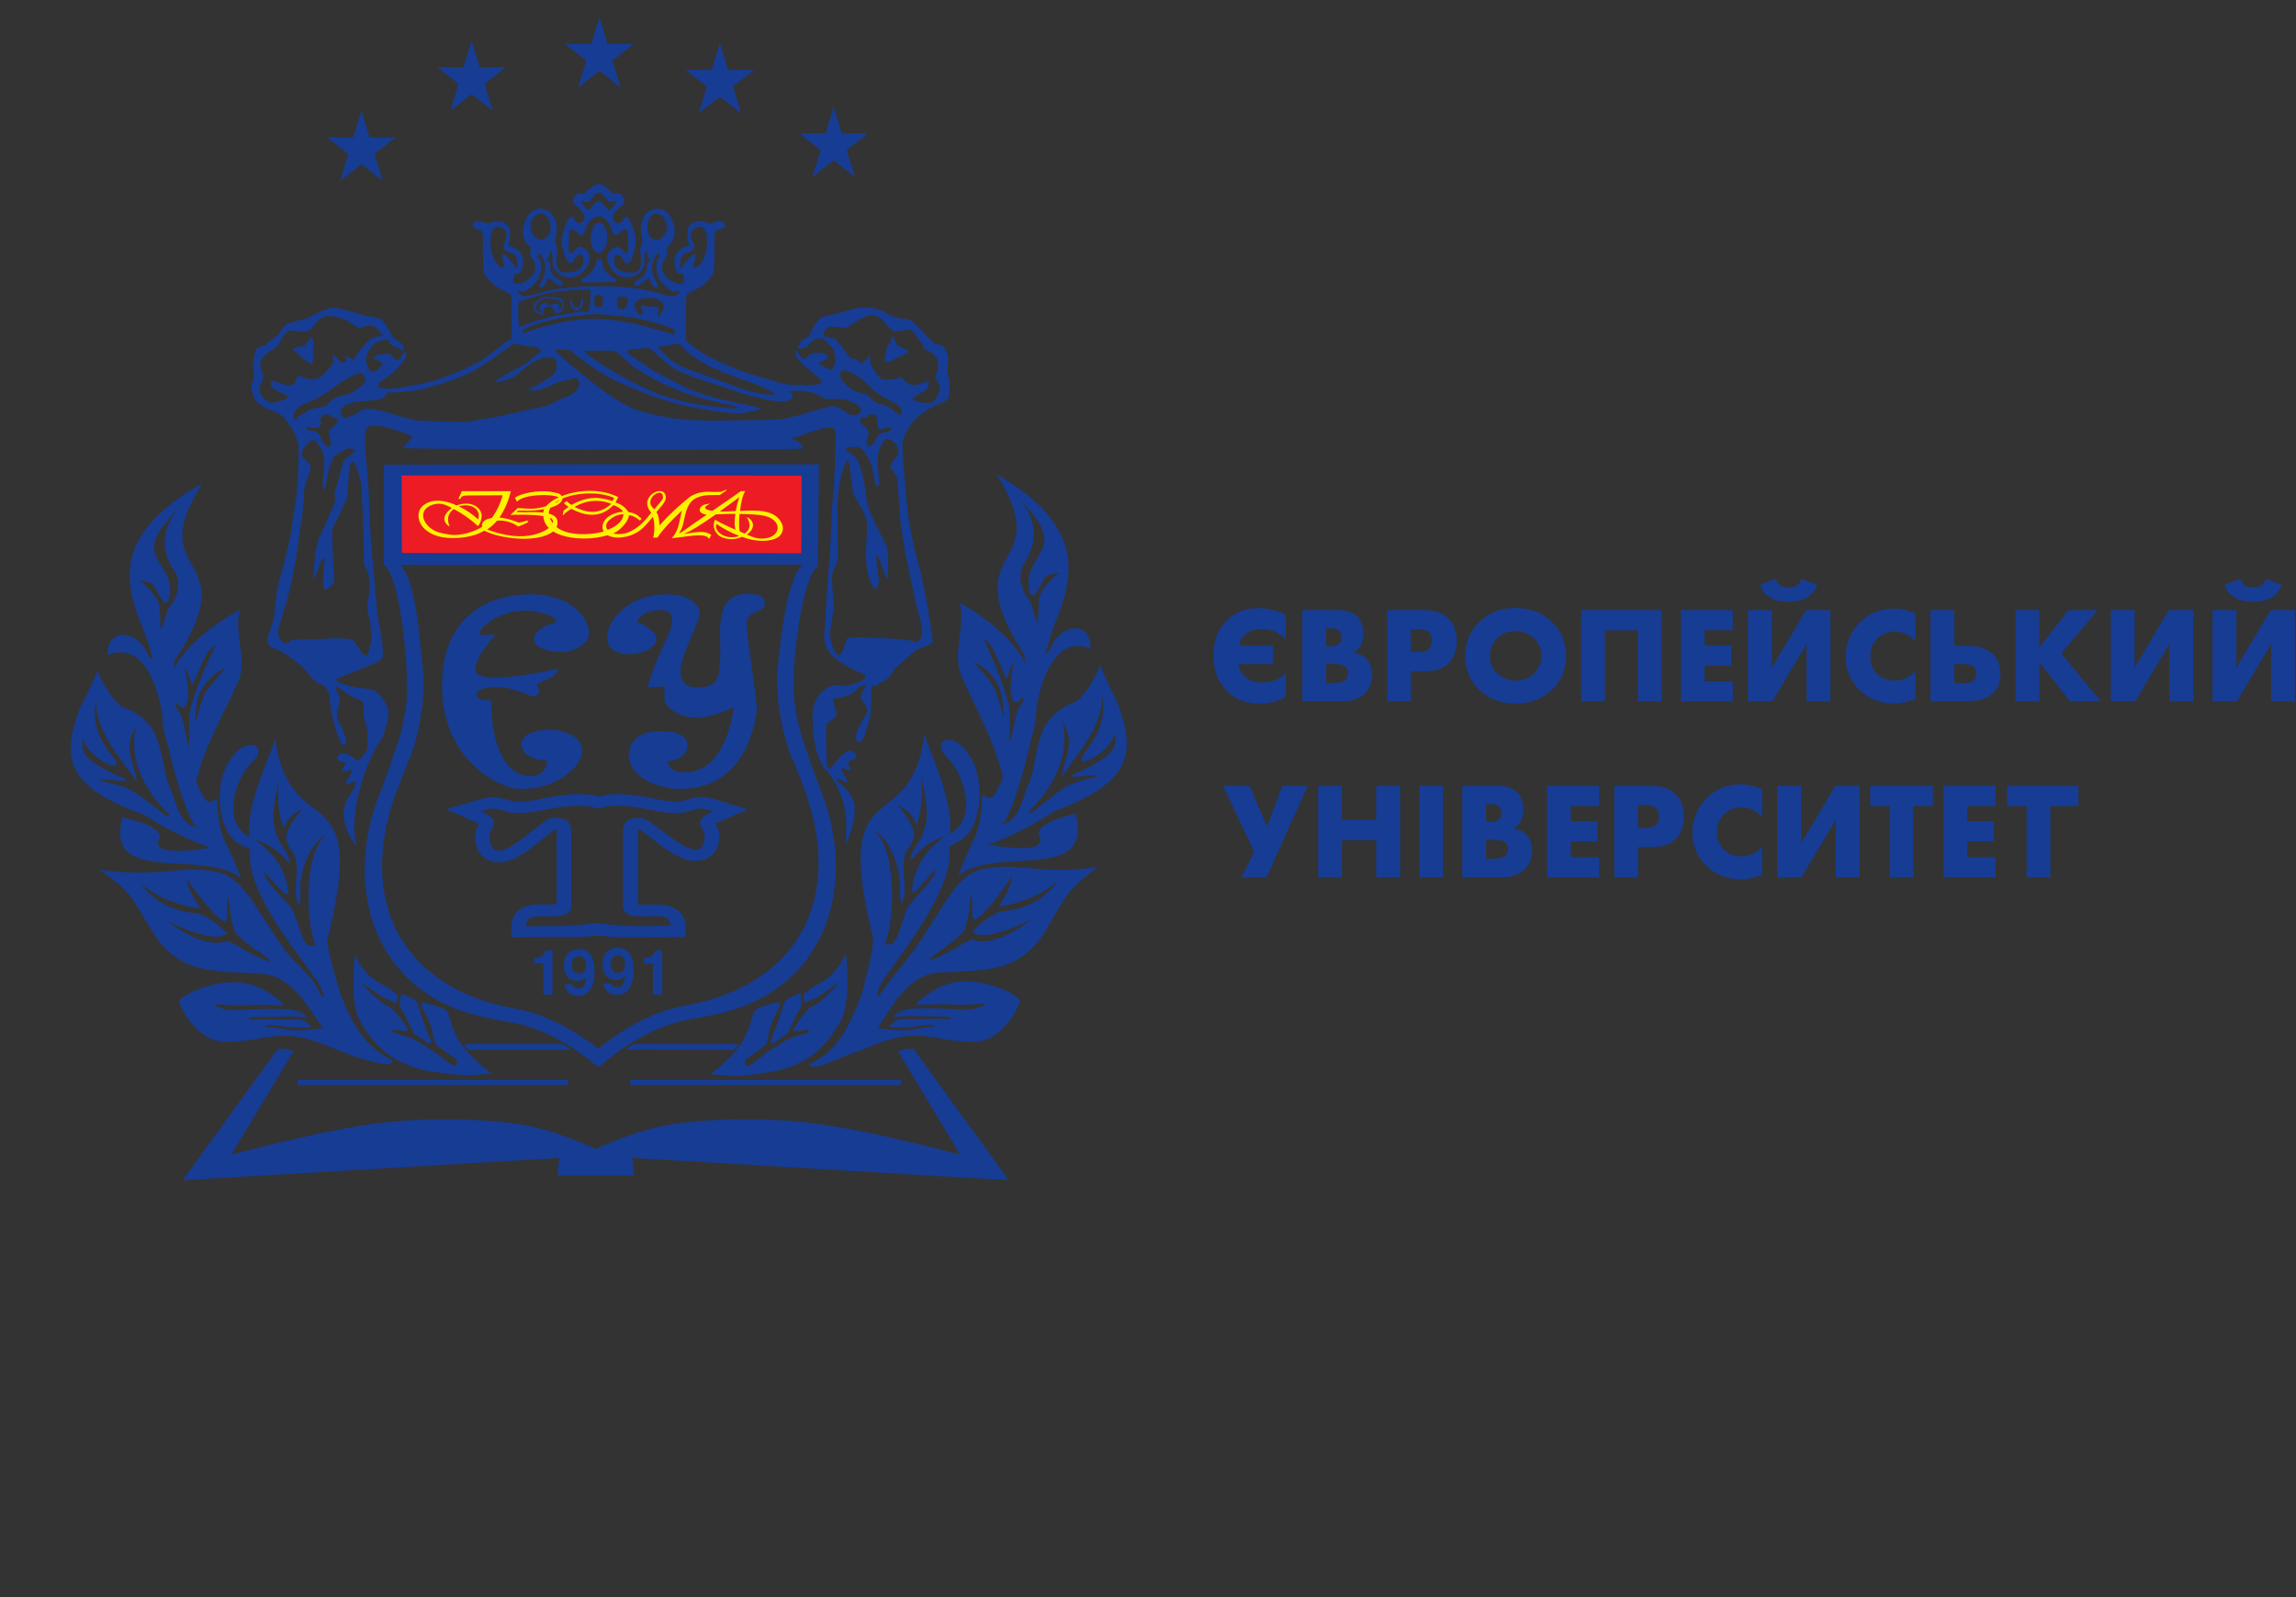<?xml version="1.0" encoding="UTF-8"?> <svg xmlns="http://www.w3.org/2000/svg" width="1071" height="745" viewBox="0 0 1071 745" fill="none"><rect x="0" y="0" width="1071" height="745" fill="#333333" stroke="none"/> <path fill-rule="evenodd" clip-rule="evenodd" d="M333.61 103.28C333.61 103.28 332.68 103.72 332.3 103.92C331.698 104.214 331.015 104.299 330.36 104.16C329.073 103.527 327.663 103.186 326.23 103.16C323.91 103.16 320.58 104.76 320.62 108.45C320.556 110.138 320.762 111.826 321.23 113.45C321.36 114.18 321.45 114.51 321.45 114.51C321.45 114.51 314.22 115.88 314.59 122.39C314.87 127.19 316.17 127.39 316.96 127.68C316.96 127.68 318.21 127.58 318.49 127.92C318.887 128.752 319.076 129.669 319.04 130.59C318.95 131.27 318.81 132.24 317.98 132.34C316.262 132.479 314.551 131.996 313.16 130.98C310.75 129.47 309.08 127.53 308.94 125.44C308.8 123.35 308.94 122.72 309.4 121.9C309.86 121.08 310.51 120.59 311.02 119.62C311.238 119.274 311.369 118.881 311.402 118.473C311.436 118.066 311.369 117.656 311.21 117.28C311.028 116.989 310.931 116.653 310.931 116.31C310.931 115.967 311.028 115.631 311.21 115.34C311.68 114.81 313.81 113.11 314.21 111.34C314.697 109.821 314.87 108.218 314.72 106.63C314.48 104.83 312.54 97.36 306.79 97.36C301.04 97.36 299 102.94 298.92 106C298.84 109.06 299.38 109.89 299.62 112.07C299.86 114.25 298.62 115.13 298.62 116.59C298.62 118.05 299.13 120.23 299.03 121.83C298.93 123.43 299.22 127.17 294.49 127.17C289.76 127.17 286.61 125.38 286.49 122.17C286.37 118.96 287.32 118.82 288.2 118.87C289.08 118.92 290.38 120.18 290.89 121.54C291.4 122.9 291.89 122.88 292.42 122.85C292.95 122.82 294.42 122.17 295.34 118.77C296.26 115.37 296.73 113.92 296.6 111.68C296.47 109.44 294 101.15 292.2 101.15C290.4 101.15 290.71 104.15 288.49 104.15C288.145 104.149 287.804 104.078 287.487 103.942C287.17 103.806 286.884 103.607 286.646 103.358C286.408 103.109 286.222 102.814 286.101 102.491C285.98 102.168 285.925 101.824 285.94 101.48C286.03 97.89 291.27 95.94 291.27 94.29C291.27 92.64 290.27 90.29 288.21 90.12C286.15 89.95 285.71 90.55 285.71 90.55C285.177 89.551 284.433 88.681 283.53 88C282.14 87 280.7 85.81 279.45 85.81H279.17C277.92 85.81 276.48 87.03 275.09 88C274.189 88.672 273.445 89.532 272.91 90.52C272.91 90.52 272.45 89.94 270.41 90.09C268.37 90.24 267.35 92.61 267.35 94.26C267.35 95.91 272.59 97.86 272.68 101.45C272.693 101.794 272.637 102.137 272.515 102.46C272.393 102.782 272.208 103.076 271.97 103.325C271.732 103.574 271.447 103.773 271.131 103.909C270.814 104.046 270.474 104.118 270.13 104.12C267.9 104.12 268.18 101.12 266.42 101.12C264.66 101.12 262.15 109.37 262.02 111.6C261.89 113.83 262.39 115.3 263.27 118.69C264.15 122.08 265.68 122.75 266.19 122.77C266.7 122.79 267.19 122.77 267.72 121.46C268.25 120.15 269.53 118.84 270.41 118.79C271.29 118.74 272.22 118.89 272.12 122.09C272.02 125.29 268.88 127.09 264.12 127.09C259.36 127.09 259.67 123.35 259.57 121.75C259.47 120.15 259.99 117.97 259.99 116.51C259.99 115.05 258.74 114.18 258.99 111.99C259.24 109.8 259.73 108.93 259.69 105.92C259.65 102.91 257.6 97.38 251.85 97.38C246.1 97.38 244.16 104.85 243.92 106.65C243.769 108.238 243.942 109.841 244.43 111.36C244.85 113.11 246.98 114.81 247.43 115.36C247.604 115.656 247.692 115.994 247.683 116.337C247.674 116.68 247.569 117.014 247.38 117.3C247.22 117.676 247.154 118.086 247.187 118.493C247.22 118.901 247.351 119.294 247.57 119.64C248.08 120.64 248.73 121.09 249.19 121.92C249.65 122.75 249.79 123.37 249.65 125.46C249.51 127.55 247.85 129.46 245.43 131C244.038 132.017 242.327 132.5 240.61 132.36C239.78 132.26 239.61 131.29 239.54 130.61C239.511 129.688 239.703 128.773 240.1 127.94C240.38 127.6 241.63 127.7 241.63 127.7C242.42 127.45 243.72 127.21 244 122.41C244.37 115.9 237.14 114.53 237.14 114.53C237.14 114.53 237.23 114.2 237.37 113.47C237.83 111.845 238.033 110.158 237.97 108.47C237.97 104.78 234.68 103.13 232.36 103.18C230.925 103.201 229.514 103.542 228.23 104.18C227.571 104.321 226.884 104.237 226.28 103.94C225.91 103.74 224.99 103.3 224.99 103.3C220.54 102.72 220.53 104.67 220.4 105.2C220.388 105.515 220.488 105.824 220.682 106.073C220.876 106.322 221.151 106.494 221.46 106.56C222.63 106.767 223.745 107.209 224.74 107.86C225.53 108.5 225.25 115.51 225.25 117.95C225.25 120.39 225.51 126.33 225.59 126.87C226.575 129.005 228.016 130.899 229.81 132.42C232.39 134.72 237.53 136.75 238.07 137.3C238.61 137.85 238.59 139.85 238.59 139.85L238.66 157.85L236.88 158.85L237.36 159H236.94C232.66 161.34 227.94 166.79 221.05 170C216.505 172.31 211.811 174.314 207 176C202.997 177.551 198.845 178.684 194.61 179.38C188 180.56 184.61 181.48 181.22 181.38C177.83 181.28 176.22 180.47 176.36 179.38C176.5 178.29 180.36 176.38 183.15 173.97C185.94 171.56 188.92 167.72 189.35 166.48C190.35 163.54 187.72 164.09 186.99 166.48C186.62 167.71 186.38 167.93 185.2 167.93C184.02 167.93 182.95 165.22 181.03 165.06C179.11 164.9 174.31 165.52 174.49 166.82C174.67 168.12 178.66 168.64 178.49 169.62C178.32 170.6 175.49 173.73 173.63 173.41C171.77 173.09 170.83 169.41 170.71 167.41C170.59 165.41 173.63 160.1 176.62 159.26C179.61 158.42 180.42 158.08 181.17 158.67C181.92 159.26 181.85 161.54 184.84 161.99C184.84 161.99 184.84 161.92 186.04 162.51C187.24 163.1 188.27 164.02 188.39 163.56C188.51 163.1 188.06 160.26 186.45 159.56C184.999 158.907 183.754 157.869 182.85 156.56C182.1 155.45 179.68 149.95 177.59 148.92C175.5 147.89 173.26 147.92 169.09 146.84C164.92 145.76 159.25 143.65 155.57 143.58C151.89 143.51 145.84 147.58 142.95 148.5C140.06 149.42 137.77 149.71 134.5 150.88C131.23 152.05 131.5 155.88 127.12 158.19C123.99 159.8 125.37 160.19 124.01 160.86C122.65 161.53 119.4 161.64 119.01 164.12C118.62 166.6 117.89 169.6 118.14 171.55C118.393 173.322 118.433 175.118 118.26 176.9C118.08 178.07 117.02 178.01 117.33 181.08C117.64 184.15 118.82 187.59 122.75 189.68C126.68 191.77 130.65 192.42 132.75 195.23C134.85 198.04 136.91 200.59 137.94 203.32C138.97 206.05 139.35 206.83 139.29 211.79C139.23 216.75 138.85 226.85 138.23 231.09C137.61 235.33 136.36 244.53 135.36 250.2C134.36 255.87 131.01 268.26 129.76 272.96C128.51 277.66 128.27 286.66 127.27 290.11C126.27 293.56 124.14 297.7 124.92 299.24C124.28 301.11 127.61 302.5 131.92 304.31C134.43 306.04 141.68 310.85 143.85 314.18C147.51 319.8 148.78 317.58 152 320.76C153.233 322.341 153.892 324.295 153.87 326.3C154.087 329.827 154.671 333.323 155.61 336.73C158.29 345.88 159.39 348.34 160.94 347.33C162.7 346.42 159.48 339.33 158.67 337.91C157.86 336.49 157.33 336.34 157.21 333.73C157.09 331.12 158.21 329.63 158.54 327.14C158.87 324.65 156.61 322.38 156.61 321.08C156.61 319.78 157.86 320.75 158.48 321.21C159.1 321.67 163.65 324.99 166.14 325.84C168.63 326.69 169.29 327.44 169.61 328.48C169.93 329.52 168.75 332.2 170.5 337.28C172.25 342.36 170.72 345.39 171.5 348.28C171.5 351.15 167.35 354.12 167.38 354.89C165.96 354.89 163.09 351.22 160.29 351.42C157.49 351.62 157.18 353.42 157.49 354.42C157.8 355.42 161.31 355.25 161.13 356.23C160.95 357.21 159.13 358.34 159.77 359.45C160.41 360.56 162.77 359.11 163.67 359.24C164.57 359.37 163.5 361.6 162.56 362.85C161.62 364.1 160.77 365.39 162.02 365.66C163.27 365.93 164.41 364.31 165.41 364.66C166.41 365.01 166.02 365.97 164.96 368.12C163.9 370.27 160.96 373.27 160.46 377.7C159 384.06 165.59 395.38 166.25 394.07C164.89 388.45 164.93 386.07 165.71 379.07C167.1 366.6 172.89 351.32 178.81 343.38C179.75 340.3 181.4 334.83 181.21 332.19C180.88 327.71 176.13 322.33 173.52 321.75C169.6 320.87 165.52 320.75 163.77 320.22C162.02 319.69 156.61 318.33 156.77 317.15C156.93 315.97 177.42 309.47 178.34 306.97C179.26 304.47 177.74 295.16 176.28 288.49C175.53 281.49 174.8 271.77 173.68 260.13C172.56 248.49 172.07 228.89 171.6 222.92C171.13 216.95 169.04 201.2 171.33 199.5C174.42 196.21 189.83 202.37 192.33 203.56C192.75 203.77 187.02 210.16 187.42 208.94C187.83 209.72 374.77 210.25 374.69 209.17C374.69 209.17 373.42 206.1 370.89 205.24C368.36 204.38 369.01 204.66 370.6 204.24C372.19 203.82 388.86 196.91 388.81 200.33C390.12 200.82 389.81 202.33 389.75 203.95C389.69 205.57 389.46 223.41 388.63 230.95C387.8 238.49 387.5 255.5 386.76 263.03C386.02 270.56 385.17 285.03 384.89 290.52C384.61 296.01 382.89 300.88 389 306.52C395.11 312.16 404.06 314.12 403.77 315.8C403.48 317.48 398.06 319.43 393.95 320.02C386.59 317.53 377.28 324.63 379.28 337.66C379.06 338.2 378.75 348.24 384.07 358.02C386.74 360.21 391.75 367.02 394.07 377.17C395.13 381.77 394.6 387.04 394.58 393.46C395.1 393.67 398.64 383.68 398.58 379.26C399.9 370.18 390.47 364.83 389.9 363.64C390.74 361.98 394.71 365.89 395.27 364.82C395.83 363.75 391.86 359.24 392.47 358.51C393.08 357.78 395.93 359.92 396.63 359.24C397.33 358.56 394.95 356.5 395.97 355.33C396.99 354.16 400.18 354.45 399.29 352.39C398.4 350.33 397.86 350.24 396.91 350.24C391.91 350.24 387.97 359.61 386.8 358.49C385.63 357.37 385.7 357.05 385.6 354.65C385.5 352.25 385.14 339.16 385.42 338.13C385.7 337.1 389.93 334.7 390.23 333.95C390.18 331.07 388.15 326.77 388.73 326.16C389.31 325.55 395.73 325.01 397.73 323.34C399.73 321.67 401.89 319.53 402.63 319.53C403.37 319.53 403.76 319.09 403.76 319.87C403.76 320.65 401.19 324.22 401.51 325.45C401.83 326.68 404.88 330.04 404.64 331.75C404.4 333.46 402.4 335.18 401.05 338.55C399.2 342.01 398.5 344.46 399.97 345.87C399.86 345.87 402.51 348.39 404.27 339.33C405.611 336.226 406.308 332.882 406.32 329.5C406.51 325.4 406.18 322.27 406.6 320.75C407.02 319.23 408.29 320.13 408.87 320.15C409.45 320.17 409.78 318.75 410.62 318.45C410.62 318.45 414.62 317.06 416.04 313.99C416.872 312.522 417.999 311.242 419.35 310.23C422.11 307.94 426.13 303.97 428.46 302.75C430.79 301.53 435 300.89 435.05 299.09C435.1 297.29 433.69 289.74 432.9 284.26C432.11 278.78 430.79 273.55 429.9 269.05C429.01 264.55 426.4 256.19 425.46 250.67C424.52 245.15 423.63 242.19 423 235C422.37 227.81 421.27 216.27 421.09 211.62C420.91 206.97 420.81 206.29 421.51 204.24C422.21 202.19 424.92 197.09 428.05 194.45C431.147 191.824 434.667 189.741 438.46 188.29C442.1 186.92 442.57 186.14 442.85 182.86C443.13 179.58 442.99 177.09 442.34 175.62C441.69 174.15 442.19 169.27 442.29 167.85C442.39 166.43 441.68 162.62 439.35 161.3C437.02 159.98 436.78 160.76 436.03 160.3C434.81 159.387 433.685 158.355 432.67 157.22C430.556 154.676 428.26 152.29 425.8 150.08C423.56 148.32 421.8 148.9 419.64 148.56C417.48 148.22 413.24 145.87 411.7 145.14C409.293 144.129 406.734 143.531 404.13 143.37C402.014 143.29 399.899 143.557 397.87 144.16C395.31 144.89 391.66 146.02 389.05 146.6C386.44 147.18 384.43 147.29 382.65 148.46C380.87 149.63 378.82 153.89 378.12 155.16C377.42 156.43 378.31 156.78 375.64 157.8C372.97 158.82 373.35 160.51 372.81 161.13C372.27 161.75 371.57 162.45 372.81 162.65C373.599 162.713 374.392 162.605 375.135 162.334C375.879 162.063 376.556 161.635 377.12 161.08C378.24 159.91 379.55 157.95 381.65 157.9C382.559 157.891 383.457 158.099 384.27 158.508C385.082 158.917 385.785 159.514 386.32 160.25C387.58 161.67 388.94 162.55 389.26 164.7C389.58 166.85 390.06 167.7 389.64 168.81C389.22 169.92 388.98 172.04 388.09 172.28C387.2 172.52 381.88 170.18 382.09 169.34C382.3 168.5 386.34 167.98 386.2 166.56C386.06 165.14 384.42 164.5 380.82 164.56C377.22 164.62 376.76 166.76 375.55 167.35C374.34 167.94 373.26 165.88 372.47 164.86C371.68 163.84 371.87 163.14 371.27 163.48C370.67 163.82 370.91 165.95 372.76 168.31C374.61 170.67 383.42 177 383.37 178C383.32 179 380.99 179.76 376.74 179.71C372.49 179.66 368.01 179.91 362.49 178.2C356.97 176.49 350.4 174.62 347.55 173.7C344.7 172.78 333.2 167.7 331.44 166.85C327.614 164.771 324.024 162.287 320.73 159.44L321.26 159.32H320.62C320.29 159.05 319.99 158.79 319.73 158.56L319.92 158.5L320 139.78C320 139.78 320 137.78 320.52 137.23C321.04 136.68 326.2 134.65 328.78 132.35C330.577 130.833 332.018 128.938 333 126.8C333.09 126.26 333.34 120.31 333.34 117.88C333.34 115.45 333.06 108.43 333.85 107.79C334.843 107.138 335.959 106.695 337.13 106.49C337.439 106.426 337.716 106.254 337.91 106.005C338.104 105.756 338.203 105.446 338.19 105.13C338.06 104.6 338.06 102.65 333.61 103.23V103.28ZM313.34 138.2C310.28 138.2 301.8 133.34 279.34 133.58C256.85 133.34 248.34 138.2 245.34 138.2C242.34 138.2 241.54 136.3 241.76 135.75C241.98 135.2 242.76 135.96 243.86 136.11C244.96 136.26 246.96 134.75 249.42 132.27C251.88 129.79 252.42 126.27 252.42 123.73C252.42 121.19 251.21 120.38 250.93 120.18C250.65 119.98 250.88 118.04 251.4 118.09C251.92 118.14 252.69 119.7 253.2 120.42C253.71 121.14 254.55 122.85 254.27 126.01C253.99 129.17 251.95 132.37 251.63 133.01C251.31 133.65 251.81 134.07 252.42 134.22C253.03 134.37 254.22 133.06 254.5 132.47C254.78 131.88 254.83 130 256 130C257.17 130 260.46 133.54 261.06 133.54C261.314 133.548 261.565 133.479 261.779 133.341C261.993 133.204 262.161 133.005 262.26 132.77C262.387 132.574 262.455 132.344 262.455 132.11C262.455 131.876 262.387 131.646 262.26 131.45C261.94 130.92 259.11 129.76 257.79 128.03C256.47 126.3 256.61 122.86 256.52 122.42C256.43 121.98 254.89 122.23 254.89 121.6C254.89 120.97 255.54 120.72 255.89 120.36C256.24 120 256.38 116.84 256.99 116.89C257.6 116.94 257.77 119.02 257.77 122.18C257.77 125.34 260.6 129.61 266.35 129.41C272.1 129.21 275.11 123.1 275.2 120.24C275.161 119 274.692 117.813 273.873 116.882C273.053 115.951 271.934 115.335 270.71 115.14C269.04 115.14 267.23 117.71 266.81 117.96C266.39 118.21 265.98 117.71 265.47 117.32C264.96 116.93 265.61 109.32 265.61 108.58C265.61 107.84 265.61 107.23 266.67 107.03C267.73 106.83 270.48 109.7 271.26 109.7C272.04 109.7 272.84 108.49 273.26 106.5C273.68 104.51 276.26 101.98 277.03 101.5C277.692 101.139 278.435 100.95 279.19 100.95C279.944 100.95 280.687 101.139 281.35 101.5C282.16 101.96 284.66 104.5 285.12 106.5C285.58 108.5 286.38 109.7 287.12 109.7C287.86 109.7 290.69 106.84 291.71 107.03C292.73 107.22 292.78 107.86 292.78 108.58C292.78 109.3 293.43 116.94 292.92 117.32C292.41 117.7 291.99 118.2 291.58 117.96C291.17 117.72 289.35 115.14 287.68 115.14C286.454 115.336 285.336 115.953 284.515 116.883C283.694 117.813 283.222 119 283.18 120.24C283.27 123.1 286.29 129.24 292.04 129.41C297.79 129.58 300.62 125.34 300.62 122.18C300.62 119.02 300.8 116.94 301.41 116.89C302.02 116.84 302.12 120 302.5 120.36C302.88 120.72 303.5 120.97 303.5 121.6C303.5 122.23 301.97 121.99 301.88 122.42C301.79 122.85 301.88 126.31 300.59 128.03C299.3 129.75 296.45 130.92 296.13 131.45C296.002 131.646 295.934 131.876 295.934 132.11C295.934 132.344 296.002 132.574 296.13 132.77C296.228 133.005 296.396 133.204 296.61 133.341C296.824 133.479 297.075 133.548 297.33 133.54C297.93 133.54 301.18 130 302.38 130C303.58 130 303.73 131.89 304.01 132.47C304.29 133.05 305.49 134.37 306.09 134.22C306.69 134.07 307.21 133.69 306.88 133.01C306.55 132.33 304.52 129.12 304.24 126.01C303.96 122.9 304.8 121.15 305.31 120.42C305.82 119.69 306.6 118.14 307.11 118.09C307.62 118.04 307.86 119.99 307.58 120.18C307.3 120.37 306.09 121.18 306.09 123.73C306.09 126.28 306.6 129.8 309.09 132.27C311.58 134.74 313.54 136.27 314.65 136.11C315.76 135.95 316.53 135.21 316.75 135.75C316.97 136.29 316.23 138.2 313.17 138.2H313.34ZM105 392.68C100.63 384.16 101.82 371.34 100.86 372.43C97.32 376.43 95.22 372.56 93.6 369.29C92.86 367.82 92.15 366.29 91.46 364.62C95.46 347.82 103.57 334.73 111.13 317.96C115.7 307.81 108.75 294.41 111.95 284.39C96.35 293.06 86.49 302.31 81.04 311.89C81.133 310.557 81.273 309.347 81.46 308.26C116 256.1 65.34 271 94.49 225.38C49.1 250.9 59.42 275.53 68 296.63C69.361 300.383 70.473 304.221 71.33 308.12C70.117 307.005 69.129 305.667 68.42 304.18C64.26 294.51 50 292 50.08 305.61C65.59 299.13 72.88 317.42 75.61 332.19C75.696 337.43 76.621 342.622 78.35 347.57C83.49 371 91 388.64 91.92 384.88C92.77 385.88 91.2 385.88 90.69 385.67C83.27 383.87 81.26 371.45 80 369C73.55 356.81 78.78 338 57.81 330.1C53.4 328.82 45.06 314.51 45.64 312.28C45.58 313.55 40.47 324.18 37.32 330.45C28.32 353.68 30.98 367.15 67.27 380.11C76.992 386.391 87.391 391.557 98.27 395.51C96.88 395.51 68.27 400.96 74.6 390.8C74.92 384.17 55.99 381.4 57.1 381.06C48.44 413.9 94.55 395.42 112.42 409.63C112.42 409.63 107.59 397.14 104.93 392.63L105 392.68ZM182.7 494.43C180.042 493.179 177.558 491.589 175.31 489.7C172.243 487.095 169.509 484.123 167.17 480.85C167.17 480.85 159.32 468.45 156.92 457.1C156.52 455.55 151.03 438.89 153.21 436.2C172.28 359.2 134.54 394.69 128.32 344.02C130.32 344.02 114.32 373.26 116.44 389.95V390.49C102.79 383.58 110.19 362.64 117.51 355.54C122.8 350.83 120.78 346.54 115.51 347.68C111.8 348.45 109.24 351.68 106.96 355.06C99.21 366.54 101.44 390.61 113.8 394.69C114.89 395.3 115.89 395.96 116.8 396.53C114.46 412.95 132.63 436.86 147.18 456.53C149.82 460.19 151.63 465.04 150.69 465.16C149.75 465.28 147.42 458.89 145.16 456.41C142.9 453.93 136.46 447.41 133.74 444.35C118.59 423.47 113.94 409.35 100.95 406.71C86.33 403.71 78.17 408.17 56.8 406.82C51.55 406.49 50 406.04 46.47 405.64C60.93 416 60.65 417.47 70.58 433.77C83.25 454.58 98.34 452.87 122.76 454.26C131.76 455.32 137.32 461.71 140.24 464.9C143.16 468.09 150.53 479.57 150.53 479.57C145.705 480.399 140.813 480.767 135.92 480.67C131.931 479.809 127.876 479.287 123.8 479.11C123.8 476.89 131.97 479.33 139.61 479.4C142.61 479.46 145.87 479.48 144.89 478.5C143.69 477.32 141.43 475.56 139.54 475.56C137.65 475.56 133.48 475.78 130.54 475.56C126.137 475.361 121.727 475.401 117.33 475.68C115.99 475.92 115.86 475.09 116.94 474.74C118.02 474.39 128.54 474.26 131.09 474.26C138.87 474.26 139.09 474.33 138.96 474.26C139.991 474.303 141.02 474.407 142.04 474.57C142.64 474.57 143.44 474.96 143.6 474.74C143.76 474.52 140.16 471.55 136.03 471.02C131.9 470.49 124.21 470.65 118.82 470.83C113.43 471.01 111.61 471.3 108.38 471.18C105.15 471.06 103.87 470.65 102.74 470.12C101.61 469.59 99.74 468.96 99.95 468.54C100.16 468.12 106.79 469.35 115.87 468.87C121.74 468.56 132.74 469.04 132.74 469.04C132.74 469.04 123 458.21 109.38 458.21C95.76 458.21 83.49 465.37 83.47 467C83.45 468.63 91.34 486 105.17 486C119 486 122.46 483.18 133.45 483.18C144.44 483.18 155.91 489.61 160.63 490.94C165.07 493.11 177.27 496.44 180.3 496.44C183.33 496.44 183.45 494.61 182.7 494.44V494.43ZM433.72 188C430.94 188.28 425.72 187.16 425.72 186.13C425.72 185.1 431.87 182.59 432.54 181.13C433.21 179.67 433.81 178.06 432.8 177.96C431.79 177.86 428.45 179.82 425.8 179.64C423.15 179.46 420.64 176.06 419.8 175.84C419.8 175.84 419.94 176.19 418.25 176.56C416.56 176.93 412.95 177.56 411.34 176.75C409.73 175.94 407.8 172.83 407.22 171.81C406.958 171.196 406.647 170.604 406.29 170.04C405.53 168.92 405.99 165.13 405.99 165.13C405.99 165.13 403.08 169.82 401.4 169.28C400.885 169.059 400.433 168.715 400.084 168.277C399.735 167.839 399.5 167.321 399.4 166.77C399.311 166.944 399.188 167.098 399.037 167.222C398.886 167.346 398.711 167.437 398.523 167.489C398.335 167.542 398.138 167.555 397.944 167.528C397.751 167.5 397.566 167.433 397.4 167.33C396.05 166.59 394.49 164.08 393.08 162.44C391.67 160.8 390.36 158.6 389.33 158.02C388.3 157.44 384.85 157.22 384.33 156.82C383.81 156.42 384.4 152.51 387.77 152.42C389.923 152.342 392.076 152.56 394.17 153.07C395.68 153.35 402.51 146.64 407.17 147.01C411.83 147.38 414.5 154.19 417.53 154.47C420.56 154.75 424.44 153.28 425.28 153.91C426.12 154.54 429.16 159.69 430.08 160.06C431 160.43 430.2 161.84 430.73 162.44C431.26 163.04 432.59 163.2 433.96 164.16C435.33 165.12 436.57 165.93 437.16 167.61C437.7 169.332 437.786 171.165 437.41 172.93C437.08 174.33 436.32 174.51 436.49 176C436.66 177.49 438.68 179.64 438.42 181.22C438.16 182.8 436.57 187.75 433.79 188.03L433.72 188ZM285.13 458.69C285.39 459.97 286.72 460.53 288.04 460.53C289.9 460.53 291.34 459.25 291.58 455.23C291.085 455.828 290.462 456.307 289.758 456.632C289.054 456.957 288.285 457.121 287.51 457.11C283.71 457.11 281.01 454.22 281.01 449.99C281.01 446.75 282.4 442.14 288.09 442.14C289.93 442.14 295.54 442.35 295.54 452.68C295.54 454.91 295.27 464.16 287.85 464.16C283.21 464.16 281.85 460.86 281.37 458.69H285.13ZM267.03 459.17C267.29 460.44 268.62 461 269.92 461C271.78 461 273.21 459.72 273.44 455.73C272.954 456.32 272.343 456.794 271.651 457.117C270.959 457.441 270.203 457.606 269.44 457.6C265.66 457.6 262.97 454.72 262.97 450.52C262.97 447.29 264.35 442.7 269.97 442.7C271.79 442.7 277.38 442.91 277.38 453.19C277.38 455.41 277.11 464.61 269.73 464.61C265.11 464.61 263.73 461.33 263.29 459.17H267.03ZM377.7 496.33C380.912 494.886 383.887 492.96 386.52 490.62C389.226 488.017 391.604 485.091 393.6 481.91C393.6 481.91 401.27 468.91 403.6 457.38C404 455.81 408.89 438.15 406.73 435.38C387.87 357.08 425.19 393.18 431.34 341.67C429.34 341.67 445.21 371.4 443.08 388.36C443.08 388.54 443.08 388.73 443.08 388.91C456.57 381.91 449.26 360.6 442.02 353.38C436.79 348.59 438.79 344.28 444.02 345.38C447.68 346.17 450.21 349.45 452.47 352.89C460.13 364.56 457.93 389.03 445.71 393.17C444.63 393.79 443.64 394.46 442.79 395.04C445.11 411.74 427.14 436.04 412.79 456.04C410.18 459.77 408.39 464.69 409.33 464.82C410.27 464.95 413.28 459.53 415.51 457C417.74 454.47 423.39 446.79 426.08 443.66C441.08 422.44 445.66 408.11 458.5 405.4C472.96 402.35 481.03 406.88 502.15 405.51C507.34 405.18 508.88 404.72 512.37 404.32C498 414.9 498.27 416.32 488.45 432.93C476 454.1 461 452.36 436.88 453.78C427.94 454.86 422.48 461.35 419.6 464.6C416.72 467.85 409.42 479.5 409.42 479.5C414.187 480.351 419.027 480.73 423.87 480.63C427.816 479.751 431.831 479.219 435.87 479.04C435.87 476.78 427.79 479.26 420.24 479.33C417.24 479.39 414.05 479.42 415.02 478.42C416.2 477.22 418.44 475.42 420.31 475.42C422.18 475.42 426.31 475.65 429.23 475.42C433.579 475.218 437.935 475.262 442.28 475.55C443.62 475.78 443.74 474.95 442.67 474.55C441.6 474.15 431.21 474.06 428.67 474.06C420.98 474.06 420.75 474.13 420.89 474.06C419.884 474.105 418.883 474.208 417.89 474.37C417.29 474.37 416.5 474.77 416.34 474.55C416.18 474.33 419.74 471.3 423.83 470.76C427.92 470.22 435.51 470.39 440.83 470.57C446.15 470.75 447.96 471.05 451.16 470.93C454.36 470.81 455.61 470.39 456.74 469.85C457.87 469.31 459.74 468.68 459.49 468.24C459.24 467.8 452.73 469.07 443.75 468.58C437.95 468.26 427.07 468.75 427.07 468.75C427.07 468.75 436.66 457.75 450.15 457.75C463.64 457.75 475.74 465.03 475.77 466.75C475.8 468.47 468 486 454.27 486C440.54 486 437.18 483.12 426.27 483.12C415.36 483.12 404.06 489.38 399.39 490.73C394.72 492.08 383.3 497.62 380.3 497.62C377.3 497.62 376.91 496.46 377.66 496.29L377.7 496.33ZM454.48 391.18C458.8 382.51 457.62 369.49 458.58 370.59C462.07 374.59 464.15 370.73 465.75 367.41C466.483 365.897 467.186 364.31 467.86 362.65C463.86 345.58 455.86 332.27 448.42 315.22C443.9 304.91 450.77 291.28 447.6 281.09C463.03 289.91 472.78 299.31 478.17 309.09C478.08 307.78 477.94 306.55 477.75 305.41C443.58 252.41 493.65 267.55 464.83 221.15C509.71 247.15 499.5 272.15 491.04 293.58C489.693 297.399 488.594 301.3 487.75 305.26C488.959 304.125 489.936 302.767 490.63 301.26C494.72 291.43 508.87 288.85 508.74 302.71C493.41 296.13 486.2 314.71 483.5 329.71C483.414 335.036 482.5 340.316 480.79 345.36C475.71 369.16 468.25 387.11 467.38 383.28C466.53 384.28 468.08 384.28 468.59 384.08C475.92 382.26 477.91 369.63 479.13 367.18C485.5 354.78 480.33 335.67 501.06 327.64C505.43 326.33 513.68 311.78 513.06 309.52C513.12 310.81 518.17 321.62 521.29 327.99C530.17 351.6 527.55 365.29 491.67 378.47C482.086 384.84 471.806 390.094 461.03 394.13C462.4 394.13 490.65 399.67 484.43 389.34C484.11 382.6 502.83 379.78 501.73 379.43C510.3 412.82 464.73 394.03 447.03 408.48C447.03 408.48 451.81 395.78 454.44 391.21L454.48 391.18ZM277.27 216.6H382L381.5 264.22C373.3 269.97 369.5 314.56 370.44 316.41C370.72 316.96 368.5 320.28 372.78 339.33C373.42 342.14 378.19 356.62 383.05 369.05C400.46 413.59 384.83 461.74 335.55 472.8C330.883 473.847 325.93 474.847 320.69 475.8C299.63 479.54 281.62 495.92 281.44 496.08L279 497.91L276.65 496L275.86 495.31V495.16C270.04 490.48 255.6 480.06 239.34 477.16C234.113 476.24 229.16 475.24 224.48 474.16C175.2 463.19 159.56 415 177 370.5C181.86 358.07 186.63 343.59 187.26 340.79C191.55 321.74 189.33 318.41 189.61 317.86C190.55 316.01 187.25 269.11 179.06 263.35V216.76L277.27 216.6ZM278.75 489.09L279.03 489.33C284.36 484.86 300.51 472.47 319.6 469.09C368.47 460.42 394.05 423.72 376.06 370.29C376.06 370.37 370.37 355.54 370.34 355.48C365.91 346.81 362.56 330.43 362.47 318.18C362.469 313.847 362.779 309.519 363.4 305.23C364.04 300.65 366.78 270.05 374.4 263.39L186.7 263.57C194.29 270.23 196 302.1 196.63 306.68C197.258 310.968 197.572 315.296 197.57 319.63C197.48 331.88 194.13 348.26 189.69 356.94C189.69 356.99 183.99 371.83 183.97 371.74C165.97 425.17 191.56 461.88 240.44 470.54C257.35 473.54 271.96 483.61 278.78 488.98V489.09H278.75ZM220 18.84L223.79 31.38H236L226.1 39.14L229.88 51.67L220 43.92L210.1 51.67L213.88 39.14L204 31.38H216.2L220 18.84ZM279.6 8L283.38 20.54H295.62L285.71 28.29L289.5 40.83L279.6 33.08L269.69 40.83L273.47 28.29L263.57 20.54H275.81L279.6 8ZM335.8 20.06L339.58 32.61H351.83L341.92 40.35L345.7 52.9L335.8 45.15L325.9 52.9L329.68 40.35L319.77 32.61H332L335.78 20.06H335.8ZM388.89 49.72L392.68 62.26H404.92L395 70L398.78 82.54L388.87 74.79L379 82.55L382.77 70L372.87 62.25H385.11L388.89 49.71V49.72ZM419.06 161.35C417.4 160.35 417.4 157.05 416.39 157.01C415.63 157.01 415.92 158.52 415.51 159.45C415.1 160.38 414.22 160.52 413.73 162.13C413.24 163.74 412.32 168.58 412.95 168.92C413.58 169.26 415.52 168.53 417.48 167.49C419.44 166.45 423.79 164.68 423.97 164.02C424.15 163.36 420.72 162.36 419.06 161.35ZM135.92 179.56C132.55 180.56 127.58 176.56 126.51 178.02C126.314 178.568 126.286 179.162 126.428 179.726C126.571 180.291 126.877 180.8 127.31 181.19C128.82 182.37 134.59 184.46 134.42 185.28C134.25 186.1 127.84 188.28 126.24 187.82C124.64 187.36 121.36 185.28 121.18 181.92C121 178.56 122.25 178.74 122.78 176.66C123.31 174.58 119.78 170.76 122.33 167.22C124.88 163.68 127.49 163.4 129.09 161.77C130.69 160.14 131.4 156.42 134.09 154.77C136.78 153.12 139.77 155.5 143.33 154.5C146.89 153.5 147.68 147.33 153.46 147.42C159.24 147.51 164.02 150.78 165.89 152.23C167.76 153.68 169 152.32 170.06 152.23C171.12 152.14 173.97 151.6 175.06 152.6C176.15 153.6 178.7 156.68 178.7 156.68C178.7 156.68 174.79 156.59 172.48 158.49C170.212 160.51 168.198 162.796 166.48 165.3C165.68 166.57 165.59 167.57 164.53 167.66C163.47 167.75 162.22 165.76 161.42 165.94C160.62 166.12 162.58 168.57 161.15 168.75C159.72 168.93 159.73 169.93 158.66 168.75C157.59 167.57 155.82 165.39 155.29 165.39C154.76 165.39 156.09 168.3 155.11 169.84C153.58 171.806 151.909 173.657 150.11 175.38C147.89 177.64 143.45 177.01 140.43 175.56C137.41 174.11 139.58 178.47 135.89 179.56H135.92ZM137.59 195.87C137.294 195.665 137.058 195.384 136.909 195.057C136.759 194.729 136.701 194.368 136.74 194.01C136.74 192.56 138.55 189.58 141.96 188.46C145.783 187.025 149.419 185.135 152.79 182.83C156.31 180.56 159.57 177.66 162.33 176.37C165.09 175.08 167.54 173.74 168.63 174.18C169.72 174.62 170.42 176.57 170.46 177.61C170.5 178.65 166.94 181.7 163.85 183.2C160.76 184.7 157.75 184.8 156.27 185.58C154.79 186.36 153.64 187.8 152.2 188.99C150.76 190.18 149.53 189.77 147.62 190.33C145.71 190.89 143.81 191.06 143.14 191.99C142.47 192.92 139.79 193.75 139.32 193.99C138.85 194.23 138.05 195.8 137.59 195.85V195.87ZM154.3 207.87C154.11 208.46 152.99 208.46 152.24 208.17C151.49 207.88 149.96 205.23 149.77 204.45C149.259 203.23 148.455 202.155 147.43 201.32C146.73 200.93 144.16 200.88 143.33 200.55C143.205 200.362 143.127 200.147 143.101 199.923C143.075 199.699 143.102 199.472 143.18 199.26C143.47 198.58 143.65 199.07 145 199.46C146.066 199.755 147.187 199.789 148.27 199.56C149.44 199.41 148.97 198.56 149.54 197.9C150.11 197.24 149.82 197.31 149.4 196.23C148.98 195.15 149.58 195.35 150.14 194.52C150.469 193.95 151.007 193.531 151.64 193.35C152.29 193.05 152.64 193.44 153.64 193.64C154.64 193.84 154.52 194.37 155.13 194.72C155.74 195.07 156.53 194.62 157.29 195.21C158.05 195.8 157.18 197.46 156.29 198.21C155.4 198.96 153.35 200.46 153.44 201.63C153.53 202.8 154.52 207.26 154.33 207.84L154.3 207.87ZM172.05 268.6C172.56 271.95 172.56 276.05 172.05 277.45C171.432 279.882 171.222 282.399 171.43 284.9C172.151 287.745 172.702 290.63 173.08 293.54C173.18 295.7 173.59 298.63 172.87 300.23C172.15 301.83 172.06 306.06 170.5 305.85C168.94 305.64 165.96 299.36 164.31 298.5C162.66 297.64 154.52 297.64 150.4 298.07C146.28 298.5 138.85 298.07 136.68 298.5C134.51 298.93 135.03 300.34 133.07 300.02C131.11 299.7 129.67 296.67 129.77 294.29C129.87 291.91 131.77 287.6 133.77 280.47C136.122 271.821 137.876 263.02 139.02 254.13C139.74 247.44 141.91 236.42 141.81 230.59C141.71 224.76 144.9 221.09 144.9 218.17C144.9 215.25 140.99 214.61 140.68 211.59C140.53 210.19 144.28 205.22 145.93 205.32C147.58 205.42 149.18 207.92 150.79 211.59C152.13 214.59 150.35 224.07 150.57 226.05C150.79 228.03 150.99 229.62 151.57 227.78C152.15 225.94 152.46 223.19 153.02 220.78C153.524 218.286 154.344 215.867 155.46 213.58C156.4 212.03 161.46 209.34 162.46 209.23C163.46 209.12 165.34 209.34 165.46 210.31C165.58 211.28 161.03 213.44 160.21 215.38C159.114 218.645 158.183 221.962 157.42 225.32C157.01 227.05 155.98 229.1 156.08 230.39C156.18 231.68 156.8 233.39 155.67 235.79C154.54 238.19 150.37 248.03 149.07 250.48C147.01 254.36 145.77 270.13 146.29 270.24C146.81 270.35 149.89 260.24 150.93 260.24C151.97 260.24 150.64 267.75 150.73 269.24C150.82 270.73 150.41 274.02 151.34 274.77C152.27 275.52 155.59 272.83 155.83 271.21C156.07 269.59 154.43 249.4 155.05 247.02C155.67 244.64 161.54 234.39 161.96 231.69C162.38 228.99 162.63 215.64 164.15 215.4C165.67 215.16 167.42 220.68 168.15 224.46C168.88 228.24 169.15 239.36 169.29 242.38C169.43 245.4 169.8 261.92 169.8 263.22C169.8 264.52 171.45 265.27 171.97 268.62L172.05 268.6ZM423.53 264.07C424.37 267.69 426.71 280.01 428.11 284.9C429.51 289.79 430.45 293.41 430.11 295.66C429.77 297.91 428.71 299.87 426.38 299.19C424.05 298.51 414.38 297.62 409.1 297.62C403.82 297.62 395.71 296.62 395.02 298.18C394.33 299.74 392.94 305.84 391.02 305.54C389.1 305.24 386.82 297.91 387.19 294.68C387.56 291.45 388.87 285.49 389.06 283.68C389.25 281.87 387.35 270 388.41 267C389.47 264 390.7 262.39 390.82 260.93C390.94 259.47 390.56 239.13 390.75 232.67C390.94 226.21 394.11 214.77 395.42 214.67C396.73 214.57 397.01 228.67 398.5 231.3C399.99 233.93 403.73 239.22 404.29 243.3C404.85 247.38 403.55 256.12 404.11 262.96C404.67 269.8 407.47 275.19 408.31 274.8C409.15 274.41 410.05 272.6 409.88 270.18C409.71 267.76 408.22 259.54 409.06 259.05C409.9 258.56 413.19 270.05 413.82 270.1C414.45 270.15 414.66 257.29 413.35 254.26C412.04 251.23 408.03 244.57 405.88 238.9C403.73 233.23 404.01 229.31 403.17 225.4C402.33 221.49 400.84 214.25 398.59 212.69C396.34 211.13 394.21 210.34 394.67 209.46C395.13 208.58 400.37 207.31 402.67 210.14C405.189 213.396 406.859 217.228 407.53 221.29C408.19 225.29 408.28 226.92 409.53 226.92C410.78 226.92 408.83 215.33 409.67 211.56C410.51 207.79 412.28 204.86 413.67 204.71C415.06 204.56 417.78 206.52 418.25 207.79C418.72 209.06 419.6 210.97 418.95 212.1C418.3 213.23 414.84 216.55 415.35 217.97C415.86 219.39 418.51 221.76 418.73 224.07C418.95 226.38 419.65 240.61 420.02 243.79C420.39 246.97 422.68 260.42 423.52 264.04L423.53 264.07ZM410 200C410.65 200.64 413.5 199.41 414.81 199.46C416.12 199.51 415.64 200.59 415.04 201.18C414.44 201.77 410.56 201.52 409.72 203.03C408.88 204.54 407.05 208.22 405.18 208.22C403.31 208.22 404.86 203.86 405.23 201.81C405.6 199.76 401.04 198.33 401.23 195.74C401.33 194.67 402.07 194.91 403.57 194.74C405.07 194.57 405.08 193.21 406.79 193.27C408.5 193.33 409.26 194.84 409.17 196.4C409.08 197.96 409.31 199.4 409.97 200.02L410 200ZM420.57 193C420.1 194.69 416.83 191.63 416.29 191.07C414.864 189.894 413.171 189.087 411.36 188.72C409.027 188.211 406.94 186.915 405.45 185.05C403.97 183.21 403.02 183.87 399.72 182.8C396.42 181.73 391.64 177.04 391.93 174.9C392.22 172.76 392.47 173.31 393.09 172.75C393.71 172.19 397.77 174.18 400.09 175.51C402.41 176.84 405.75 180.71 408.32 182.75C410.89 184.79 415.71 187.09 417.71 188.21C419.71 189.33 421.08 191.32 420.61 193H420.57ZM272.57 163.59H273.57C274.75 163.59 275.94 163.59 277.17 163.59H277.89C279.12 163.59 280.31 163.59 281.49 163.59H281.86L284.39 163.52C285.085 163.599 285.776 163.716 286.46 163.87C289.14 164.52 292.46 169.02 296.37 171.73C302.066 175.452 308.091 178.645 314.37 181.27C319.788 183.528 325.366 185.38 331.06 186.81C337.65 188.52 344.11 189.4 344.06 190.15C344.01 190.9 341.55 190.62 332.89 189.69C324.731 188.774 316.688 187.018 308.89 184.45C302.99 182.39 293.89 177.81 286.47 173.5C279.61 169.5 272.94 164.95 272.59 163.58L272.57 163.59ZM260.57 162.99C262.27 163.12 264.03 163.23 265.87 163.33C266.11 163.82 272.46 168.61 274.87 170.33C278.96 173.128 283.237 175.644 287.67 177.86C291.03 179.38 302 183.93 303.45 184.52C304.9 185.11 312.74 187.52 316.2 188.52C319.66 189.52 328.59 191 332 191.57C335.41 192.14 342.79 193.03 345.31 192.84C347.83 192.65 354.84 191.27 354.84 190.64C354.84 190.01 346.12 188.46 336.58 186.28C331.236 185.159 326.025 183.483 321.03 181.28C321.03 181.28 306.27 174.03 303.76 172.19C301.25 170.35 292.35 165.14 292.63 164.06C292.678 163.845 292.774 163.643 292.911 163.47C293.047 163.297 293.221 163.157 293.42 163.06C295.84 162.89 298.11 162.69 300.24 162.48C301.141 162.402 302.048 162.402 302.95 162.48C304.03 162.68 310.49 169.61 314.3 171.88C318.11 174.15 327.38 177.45 334.48 179.6C341.58 181.75 344.94 183.42 351.01 184.89C357.08 186.36 363.74 188.04 366.7 187.13C369.66 186.22 370.16 185.67 369.6 184.4C369.04 183.13 368.48 182.54 368.99 182.4C372.324 182.087 375.687 182.375 378.92 183.25C382.92 184.55 383.7 185.92 385.57 186.12C387.44 186.32 392.48 185.73 395.1 186.61C397.72 187.49 402.2 189.35 401.63 191.61C401.06 193.87 397.83 194 396.03 193.27C394.23 192.54 392.11 189.55 388.37 189.55C384.63 189.55 370.37 195.22 363.06 195.62C355.75 196.02 333.92 196.4 324.39 196.01C315.119 195.703 305.938 194.087 297.12 191.21C288.71 188.38 278.01 179.75 274.63 177.07C271.25 174.39 260.69 165.69 258.96 163.63C258.63 163.24 259.21 163.03 260.57 162.94V162.99ZM307.18 161.7C311.18 161.2 314.37 160.7 316.74 160.25C320.872 164.759 325.832 168.432 331.35 171.07C337.711 173.956 344.228 176.486 350.87 178.65C355.12 180.06 361.76 183.56 361.75 183.93C361.74 184.3 355.16 184.32 348.16 182.02C341.16 179.72 337.51 178.02 332.56 176.4C327.61 174.78 320 172.1 316.07 170C312.14 167.9 307.76 163.3 307.15 162C307.116 161.913 307.116 161.817 307.15 161.73L307.18 161.7ZM305.9 99.64C308.72 99.64 311.01 102.38 311.01 105.76C311.01 109.14 308.72 111.89 305.9 111.89C300.15 111.06 301.23 99.89 305.9 99.64ZM271.19 94.45C271.19 94.06 271.57 93.77 272.19 93.77C272.81 93.77 272.74 94.3 274.13 94.3C275.52 94.3 277.04 90.61 277.92 90.46C278.297 90.138 278.758 89.93 279.25 89.86C279.543 89.898 279.83 89.978 280.1 90.1C280.335 90.153 280.558 90.248 280.76 90.38C281.3 90.47 282.5 92.89 283.92 93.85C284.8 94.44 286.13 93.77 286.37 93.77C287.02 93.77 287.37 94.06 287.37 94.45C287.37 94.84 284.64 98 284 98.09C283.36 98.18 281.27 93.91 279.27 93.91C277.27 93.91 275.14 98.13 274.54 98.09C273.94 98.05 271.15 94.83 271.15 94.45H271.19ZM247.52 105.45C247.52 102.06 249.9 99.6 252.72 99.6C253.6 99.6 254.33 100.37 254.92 100.91C256.21 102.08 256.81 103.91 256.81 106.19C256.849 107.026 256.704 107.86 256.386 108.634C256.068 109.408 255.585 110.103 254.97 110.67C254.336 111.253 253.56 111.66 252.72 111.85C249.9 111.85 247.52 108.85 247.52 105.45ZM237.63 121.01C236.833 120.131 235.963 119.321 235.03 118.59C234.808 118.611 234.59 118.658 234.38 118.73C234.207 119.728 234.255 120.752 234.52 121.73C234.98 122.73 235.59 124.16 235.22 124.73C234.85 125.3 232.67 124.54 231.37 122.5C229.665 119.834 228.762 116.734 228.77 113.57C228.77 109.57 229.38 105.8 232.34 105.8C233.4 105.8 234.418 106.221 235.168 106.972C235.918 107.722 236.34 108.739 236.34 109.8C236.34 111.35 234.81 113.88 234.76 115.09C234.71 116.3 236.24 117.47 237.63 117.71C239.02 117.95 240.63 118.93 240.84 120.09C241.05 121.25 241.84 124.87 241.26 125.09C240.68 125.31 238.79 122.17 237.59 121L237.63 121.01ZM242.16 152.65C241.88 151.29 241.34 142.38 242.04 141.03C242.75 140.47 246.56 139.03 254.04 137.17C261.52 135.31 274.3 134.81 275.13 135.17C275.96 135.53 275.13 145.17 274.23 145.58C274.23 144.58 254.62 146.95 242.17 152.63L242.16 152.65ZM314.52 155.95C304.89 153.74 294.57 149.42 279.62 148.88C267.17 148.42 255.62 151.32 243.87 155.56C243.838 154.801 244.056 154.053 244.49 153.43C256.89 147.66 275.74 146.43 279.73 146.6C279.73 146.6 289.94 147.33 295.51 148.23C301.08 149.13 313.2 152.6 314.12 153.57C315.04 154.54 315.01 156.02 314.52 155.95ZM277.27 139.03C277.46 137.81 278.47 137.66 279.27 137.62C280.07 137.58 281.13 137.82 281.27 139.03C281.41 140.24 281.18 142.77 280.62 143.03C280.181 143.221 279.708 143.32 279.23 143.32C278.751 143.32 278.278 143.221 277.84 143.03C277.28 142.74 277.01 140.21 277.19 139.03H277.27ZM287.87 141.93C288.11 140.09 287.39 138.6 289.55 138.43C291.71 138.26 293.05 138.26 292.81 140.6C292.57 142.94 291.54 144.27 290.34 144.27C289.14 144.27 287.63 143.77 287.87 141.93ZM306.75 143.26C305.24 142.6 304.52 143.18 302.69 143.18C300.86 143.18 299.59 141.85 299.19 142.77C298.79 143.69 299.5 144.85 299.74 145.52C299.98 146.19 300.62 145.85 299.35 146.77C298.81 147.15 295.76 144.85 296.08 142.27C296.4 139.69 299.74 138.85 303.08 138.93C306.42 139.01 310.08 140.93 309.61 143.35C309.14 145.77 307.3 147.69 306.74 147.44C306.18 147.19 308.25 143.93 306.74 143.26H306.75ZM327.25 122.47C325.95 124.47 323.77 125.24 323.4 124.7C323.03 124.16 323.63 122.76 324.1 121.7C324.365 120.722 324.412 119.698 324.24 118.7C324.029 118.628 323.811 118.581 323.59 118.56C322.656 119.291 321.786 120.101 320.99 120.98C319.79 122.15 317.89 125.31 317.32 125.07C316.75 124.83 317.56 121.23 317.75 120.07C317.94 118.91 319.55 117.94 320.95 117.69C322.35 117.44 323.87 116.29 323.82 115.07C323.77 113.85 322.24 111.33 322.24 109.78C322.24 108.719 322.661 107.702 323.411 106.952C324.161 106.201 325.179 105.78 326.24 105.78C329.24 105.78 329.86 109.52 329.81 113.55C329.817 116.714 328.915 119.814 327.21 122.48L327.25 122.47ZM145.46 169.85C146.4 169.36 146.57 157.32 145.51 157.32C144.45 157.32 143.32 160.66 141.82 161.32C140.32 161.98 136.98 161.59 136.65 163.07C136.65 163.07 144.53 170.32 145.46 169.83V169.85ZM300.28 447H300.82C302.63 447 305.29 445.78 305.65 443.29H308.89V464H304.58V449.45H300.28V447ZM288.14 445.77C285.7 445.77 284.81 447.97 284.81 449.87C284.81 452.38 286.25 453.87 288.17 453.87C290.68 453.87 291.58 451.76 291.58 449.87C291.58 448.92 291.18 445.71 288.14 445.71V445.77ZM270.03 446.08C267.6 446.08 266.71 448.27 266.71 450.16C266.71 452.65 268.15 454.16 270.05 454.16C272.56 454.16 273.44 452.06 273.44 450.22C273.44 449.22 273.06 446.08 270.03 446.08ZM249.12 447H249.67C251.47 447 254.13 445.78 254.5 443.29H257.73V464H253.42V449.45H249.12V447ZM294 506.21H420.18V503.8H294V506.21ZM138.84 506.21H265V503.8H138.85V506.21H138.84ZM470.54 550.56L426.17 489.33C424.889 489.216 423.6 489.216 422.32 489.33C421.139 489.582 419.989 489.961 418.89 490.46L447.89 538.66C447.89 538.66 402.38 526.28 375.12 523.48C355.78 521.48 331.82 521.71 314.04 524.37C296.26 527.03 278 536 278 536L277.87 536.06L277.72 536C277.72 536 259.47 527 241.72 524.37C223.97 521.74 199.99 521.49 180.65 523.48C153.39 526.28 107.88 538.66 107.88 538.66L136.88 490.46C135.777 489.96 134.624 489.581 133.44 489.33C132.162 489.216 130.877 489.216 129.6 489.33L85.19 550.56H85.47L260.8 540.16L259.99 548.38H295.76L294.95 540.16L470.28 550.56H470.54ZM187.84 463.92C187.84 463.92 192.84 465.79 193.94 466.81C195.04 467.83 196.49 474.45 197.94 477.68C199.39 480.91 199.69 482.95 200.82 484.98C201.95 487.01 199.95 487.36 198.32 485.66C196.69 483.96 192.71 482.6 192.73 481.58C192.75 480.56 191.27 478.7 189.83 475.47C188.39 472.24 186.42 470.21 186.44 468.33C186.554 466.673 186.801 465.027 187.18 463.41L187.84 463.92ZM105.28 311.57C105.28 311.57 96.21 321.63 95.16 324.37C93.596 328.495 92.29 332.713 91.25 337C91 333.927 91.23 330.833 91.93 327.83C91.75 324.17 96.93 314.92 105.28 311.58V311.57ZM126 448.33C123.68 448.56 116.59 444.33 112.92 442.65C110.799 441.04 108.417 439.806 105.88 439C95.01 443.27 77.94 429.79 78.2 429.59C76.66 428.94 97.75 440.35 105.5 435.86C106.5 435.32 102.5 432.2 100.64 430.63C99.13 429.5 93.82 426.14 91.85 425.98C86.767 425.774 81.792 424.454 77.275 422.115C72.758 419.775 68.81 416.473 65.71 412.44C65.92 412.26 72.97 418.75 82.48 421.23C85.6 422.6 92 424 93.54 423.76C91.33 421.06 86.32 412.38 87.54 410.32C88 411.69 100.26 428.17 103.38 429C104.38 430.38 105.29 430 105.77 428.94C106.18 427.63 105.64 418.81 106.42 418.83C107.2 418.85 106.85 429.39 110 435.46C113.024 438.307 116.234 440.949 119.61 443.37C122.45 444.78 126.78 448.61 126.02 448.37L126 448.33ZM144.19 441.18C143.41 441.18 142.66 439.83 141.65 438.36C140.64 436.89 137.72 426.16 135.83 423.45C133.94 420.74 122.83 410.5 123.25 407.08C123.64 406.74 131.58 416.08 132.47 416.63C133.36 417.18 133.74 417.58 134.52 416.63C132.52 398.1 118.46 392.63 119.7 391.95C127.7 394.22 132.18 399.85 134.89 402.44C135.69 402.31 134.38 399.54 134.01 398.36C125.57 386.36 126.56 380.84 130.08 363.51C130.16 363.15 128.37 375.92 132.26 386.34C132.51 387.01 132.73 381.21 141.06 377.34C141.32 377.22 135.06 383.52 133.45 390.15C133.63 394.39 135.54 395.92 136.84 397.98C139.54 402.27 137.97 411.05 137.9 415.83C137.9 417.57 138.51 421.94 139.31 421.94C140.11 421.94 140.11 418.65 140.15 416.25C139.41 407.25 144.78 392.53 152.34 389.17C141.41 397.69 142.73 430.31 147 440.17C147.74 441.9 144.31 441.1 144.19 441.1V441.18ZM77.25 378.13C77.52 378.71 79.89 380 78.32 381.02C78.05 381.2 64.77 370.41 61.65 368.86C59.22 367.15 47.32 364.07 46.76 364.27C47.46 362.16 58.39 365.63 59.26 363.77C37 354.15 37.85 350.58 38.75 343.9C39.49 353.36 61.58 363.77 51.93 351.99C44.05 342.25 43.22 333.41 44.93 326.52C43.6 342.3 60.36 357.58 63.73 365C63.4 357 56.25 348 63.91 339.05C61.33 344.26 60.76 361.68 77.25 378.18V378.13ZM75.25 293.42C74.53 293.62 74.94 286.91 74.35 283.67C75.24 279.55 65.87 270.56 64.87 271C65.31 270.46 69.44 271.39 71.05 272.3C72.74 273.83 73.42 277.3 76.7 281.09C77.28 281.63 79.7 281.45 79.39 273.33C76.39 259.07 61.39 258.67 84.6 235.99C76.05 244.74 74.6 254.6 80.14 264.49C85.07 271.18 83.59 277.2 78.54 284.09C77.64 285.32 75.97 293.22 75.25 293.42ZM81.91 329.49C81.82 328.79 81.72 328.1 81.64 327.41C82.89 328.66 84.64 330.29 85.5 330.32C86.87 330.37 87.77 325.49 87.82 323.51C87.623 320.195 87.242 316.893 86.68 313.62C86.5 312.7 86.14 311.13 85.94 310.44C85.874 310.335 85.827 310.22 85.8 310.1C85.8 310.01 85.85 310.17 85.93 310.48C86.38 311.48 87.99 314.37 88.18 315.48C88.566 316.871 89.109 318.213 89.8 319.48C91.73 315.48 93.8 309.7 96.72 304.65C99.66 300.75 100.72 300.82 99.95 302.33C99.18 303.84 95.31 312.39 95.33 312.33C95.09 312.66 89.49 326.57 88.39 332.53C88.08 335.02 88.25 348.86 88.25 348.86C88.25 348.86 86.35 342.16 86.25 340.69C86.15 339.22 84.83 333.62 83.75 332.52C83.03 331.563 82.416 330.53 81.92 329.44L81.91 329.49ZM165.46 446C165.46 446 162.92 467.66 167.99 476.41C176.19 490.57 185.54 496.81 200.25 499.67C200.25 499.67 212.12 501.62 217.43 501.62C221.443 501.538 225.449 501.234 229.43 500.71C224.906 497.607 220.823 493.907 217.29 489.71L215.41 487.35C215.318 487.256 215.238 487.152 215.17 487.04C209.82 479.58 209.94 472.54 208 471.19C206.06 469.84 198.74 467.68 197.57 467.82C196.4 467.96 196.13 468.72 196.76 469.76C198.545 472.828 200.058 476.047 201.28 479.38C202.14 482.38 202.08 485.87 203.36 487.17C204.64 488.47 209.78 491.92 210.81 492.7C211.84 493.48 213.1 493.7 213.08 494.7C213.06 495.7 213.17 497.18 212.53 497.17C209.85 497.17 205.46 492.06 199.71 488.85C195.58 486.55 193.98 484.96 190.47 483.79C187.92 482.93 183.47 482.1 183.01 481.19C182.55 480.28 183.44 480.08 185.01 480.48C186.58 480.88 189.61 481.09 190.27 480.7C190.93 480.31 184.85 472.09 182.03 469.83C177.3 468.59 168.57 458.89 169.03 458.44C175.49 463.58 178.56 465.44 184.32 467.77C185.5 468.24 185.47 464.86 185.26 464.1C185.05 463.34 180.76 460.49 177.09 458.58C172.723 456.14 169.18 452.458 166.91 448C166.536 447.262 166.202 446.504 165.91 445.73C165.91 445.73 166.08 444.99 165.49 446H165.46ZM372.52 463.6C372.52 463.6 367.62 465.5 366.52 466.53C365.42 467.56 364.01 474.3 362.58 477.59C361.15 480.88 360.85 482.94 359.73 485.01C358.61 487.08 360.59 487.43 362.2 485.7C363.81 483.97 367.74 482.59 367.73 481.55C367.72 480.51 369.17 478.62 370.6 475.34C372.03 472.06 373.97 469.99 373.94 468.09C373.827 466.407 373.583 464.735 373.21 463.09L372.56 463.61L372.52 463.6ZM454.16 308.73C454.16 308.73 463.16 318.95 464.16 321.73C465.7 325.928 466.983 330.216 468 334.57C468.243 331.444 468.018 328.299 467.33 325.24C467.5 321.53 462.33 312.12 454.12 308.73H454.16ZM433.65 447.73C435.95 447.96 442.96 443.68 446.59 441.95C448.692 440.329 451.061 439.087 453.59 438.28C464.33 442.63 481.22 428.92 480.95 428.72C482.49 428.06 461.62 439.66 453.95 435.1C453.01 434.55 456.87 431.38 458.75 429.78C460.24 428.63 465.49 425.22 467.44 425.05C472.502 424.826 477.451 423.474 481.923 421.091C486.396 418.709 490.279 415.357 493.29 411.28C493.08 411.11 486.1 417.7 476.7 420.22C473.62 421.57 467.32 423.01 465.77 422.76C467.95 420.01 472.91 411.19 471.68 409.09C471.24 410.48 459.13 427.24 456.04 428.04C455.04 429.45 454.15 429.04 453.67 427.98C453.27 426.65 453.8 417.68 453.04 417.71C452.28 417.74 452.61 428.44 449.5 434.61C446.509 437.483 443.332 440.155 439.99 442.61C437.18 444.04 432.91 447.93 433.65 447.69V447.73ZM481.88 376.37C481.61 376.96 479.26 378.27 480.81 379.31C481.08 379.49 494.21 368.51 497.3 366.94C499.71 365.2 511.47 362.08 512.02 362.28C511.33 360.13 500.53 363.67 499.66 361.77C521.66 351.99 520.84 348.36 519.95 341.57C519.21 351.19 497.37 361.77 506.95 349.79C514.74 339.89 515.57 330.91 513.95 323.9C515.23 339.95 498.65 355.47 495.32 362.97C495.65 354.88 502.72 345.73 495.15 336.59C497.7 341.89 498.26 359.59 481.96 376.37H481.88ZM483.82 290.25C484.53 290.46 484.13 283.64 484.72 280.34C483.83 276.15 493.1 267.02 494.09 267.46C493.65 266.91 489.57 267.86 487.98 268.79C486.31 270.34 485.63 273.87 482.39 277.72C481.82 278.27 479.39 278.08 479.73 269.83C482.73 255.33 497.51 254.93 474.58 231.83C483.03 240.73 484.43 250.75 478.99 260.83C474.11 267.64 475.58 273.76 480.57 280.76C481.46 282.01 483.11 290.04 483.82 290.24V290.25ZM477.24 326.92C477.33 326.21 477.43 325.5 477.51 324.8C476.28 326.08 474.51 327.73 473.69 327.8C472.34 327.8 471.44 322.89 471.4 320.87C471.588 317.502 471.966 314.146 472.53 310.82C472.7 309.88 473.06 308.29 473.26 307.58C473.325 307.476 473.369 307.361 473.39 307.24C473.39 307.14 473.34 307.31 473.27 307.63C472.82 308.69 471.27 311.58 471.04 312.75C470.66 314.14 470.123 315.482 469.44 316.75C467.53 312.69 465.44 306.82 462.6 301.68C459.69 297.68 458.6 297.78 459.4 299.32C460.2 300.86 464 309.56 464 309.55C464.23 309.89 469.78 324.02 470.86 330.08C471.17 332.61 471 346.68 471 346.68C471 346.68 472.88 339.87 473 338.38C473.12 336.89 474.41 331.19 475.48 330.07C476.195 329.096 476.802 328.046 477.29 326.94L477.24 326.92ZM394.66 445.38C394.66 445.38 397.17 467.38 392.16 476.29C384.05 490.69 374.81 497.03 360.26 499.94C360.26 499.94 348.52 501.94 343.26 501.94C339.272 501.858 335.292 501.548 331.34 501.01C335.943 497.764 340.078 493.901 343.63 489.53L343.96 489.12C344.25 488.76 344.17 488.84 344.47 488.46C350.75 480.41 350.47 472.46 352.53 471.03C354.59 469.6 361.69 467.47 362.84 467.6C363.99 467.73 364.26 468.52 363.64 469.6C361.87 472.72 360.378 475.989 359.18 479.37C358.32 482.37 358.38 485.97 357.12 487.3C355.86 488.63 350.77 492.12 349.75 492.91C348.73 493.7 347.49 493.91 347.5 494.96C347.51 496.01 347.41 497.48 348.05 497.47C350.69 497.47 355.05 492.28 360.73 489.02C364.8 486.67 366.39 485.02 369.86 483.86C372.38 482.99 376.75 482.15 377.24 481.22C377.73 480.29 376.81 480.1 375.24 480.5C373.67 480.9 370.69 481.12 370.04 480.72C369.39 480.32 375.4 471.97 378.18 469.72C382.86 468.46 391.49 458.59 391.02 458.14C384.64 463.37 381.59 465.3 375.9 467.63C374.74 468.1 374.77 464.63 374.97 463.89C375.17 463.15 379.42 460.23 383.05 458.28C389.21 454.99 392.32 449.16 393.17 447.49C393.74 446.38 394.17 445.19 394.17 445.19C394.17 445.19 394 444.43 394.58 445.46L394.66 445.38ZM168.59 51.55L172.37 64.09H184.62L174.71 71.84L178.5 84.38L168.59 76.63L158.69 84.38L162.47 71.84L152.57 64.09H164.81L168.59 51.55ZM295.59 487.11H344.59L342.4 489.74L291.8 489.65L295.55 487.07L295.59 487.11ZM262.85 487.11L216.48 487L218.48 489.72H266.36L262.85 487.14V487.11ZM415.71 440.48C416.48 440.48 417.22 439.11 418.22 437.61C419.22 436.11 422.1 425.21 423.97 422.46C425.84 419.71 436.85 409.3 436.41 405.82C436.03 405.47 428.18 414.95 427.3 415.52C426.42 416.09 426.05 416.52 425.3 415.57C427.23 396.73 441.18 391.14 439.96 390.48C432.04 392.79 427.62 398.48 424.96 401.14C424.18 401.01 425.47 398.19 425.84 397C434.18 384.82 433.2 379.18 429.72 361.56C429.65 361.2 431.41 374.18 427.57 384.78C427.32 385.46 427.1 379.56 418.86 375.63C418.61 375.51 424.75 381.92 426.39 388.63C426.21 392.94 424.32 394.49 423.03 396.63C420.37 400.98 421.92 409.91 422.03 414.77C422.03 416.54 421.43 420.99 420.63 420.99C419.83 420.99 419.84 417.64 419.81 415.2C420.54 406.06 415.23 391.09 407.75 387.67C418.55 396.34 417.25 429.5 413.03 439.55C412.3 441.3 415.69 440.49 415.81 440.49L415.71 440.48ZM279.39 103.89C281.9 103.89 283.32 107.54 283.32 111.05C283.32 114.56 281.16 118.05 279.32 118.05C277.48 118.05 275.56 115.05 275.56 111.84C275.56 108.63 276.73 103.92 279.41 103.92L279.39 103.89ZM278.08 121H280.78C280.78 121 280.78 124.89 282.63 126.88C284.034 128.263 285.664 129.396 287.45 130.23L287.37 131.56L271.32 131.73V130.23C273.065 129.299 274.66 128.109 276.05 126.7C279.2 122.39 278.11 120.93 278.05 121H278.08ZM269 144.8C272.11 144.8 272.66 139.07 271.6 139.16C270.54 139.25 271.6 143.54 269.05 143.54C266.5 143.54 267.24 139.74 266.31 139.65C265.38 139.56 265.89 144.8 269 144.8ZM259.5 146.35C260.545 146.215 261.498 145.678 262.155 144.853C262.812 144.028 263.122 142.98 263.02 141.93C262.97 138.34 258.33 138.4 255.55 138.4C252.55 138.4 248.88 141.06 248.79 143.1C248.7 145.14 251.01 146.79 252.73 146.74C254.45 146.69 252.12 143.19 255.65 143.05C259.18 142.91 258.85 146.35 259.5 146.35ZM254.3 141.13C253.37 141.37 251.43 142.47 251.61 143.29C251.79 144.11 253.01 145.53 252.49 145.82C251.97 146.11 249.67 145.04 249.71 143.82C249.989 142.448 250.745 141.219 251.843 140.35C252.941 139.481 254.31 139.028 255.71 139.07C257.33 139.07 260.39 139.68 261.57 140.96C261.84 141.26 261.89 141.79 262.57 141.73C262.542 142.397 262.343 143.047 261.993 143.616C261.643 144.184 261.153 144.654 260.57 144.98C260.47 143.93 261.73 141.98 259.82 141.65C257.91 141.32 257.82 142.36 256.49 142.36C255.16 142.36 255.28 140.93 254.35 141.17L254.3 141.13ZM239.9 160.37C242.4 160.85 245.08 161.37 250.3 162C251.39 162.48 252.37 163.11 252.3 163.59C252.12 164.47 250.81 165.25 249.69 165.94C248.57 166.63 246.87 168.84 245.92 169.26C244.97 169.68 243.81 170.44 238.01 173.61C232.21 176.78 230.91 177.68 230.91 177.68C231.249 177.944 231.65 178.118 232.075 178.186C232.499 178.254 232.934 178.214 233.34 178.07C235.02 177.68 238.95 176.41 240.16 175.53C241.37 174.65 245.39 170.8 248.66 169.07C251.93 167.34 254.24 166.45 257.07 166.82C259.9 167.19 260.34 170.73 258.94 173.61C257.54 176.49 245.39 182.18 245.39 182.18C245.39 182.18 248.94 182.18 250.44 182.08C251.94 181.98 258 179.52 259.44 178.75C260.88 177.98 266.63 176.89 267.94 176.41C269.25 175.93 269.18 177.13 269.94 178.12C270.7 179.11 270.13 179.93 269.11 181.69C268.09 183.45 265.46 184.92 262.85 185.69C260.24 186.46 257.34 188.69 253.85 189.63C250.36 190.57 247.85 190.78 244.56 191.56C241.27 192.34 230.65 194.88 227.28 195.18C223.91 195.48 221.96 196.35 218.87 196.65C215.78 196.95 196.27 196.35 194.5 196.15C190.047 195.182 185.651 193.974 181.33 192.53C177.931 191.521 174.435 190.877 170.9 190.61C169.529 190.897 168.241 191.488 167.13 192.34C165.519 193.414 163.756 194.24 161.9 194.79C160.13 195.37 159.76 194.55 159.29 193.12C158.82 191.69 158.81 191.12 159.84 189.99C160.87 188.86 163.49 188.04 164.84 187.74C166.19 187.44 172.41 186.96 176.15 186.47C179.89 185.98 180.44 183.24 180.44 183.24C180.44 183.24 186.23 183.05 190.81 182.66C195.39 182.27 213.51 177.66 222.66 172C231.81 166.34 238.54 160.93 239.15 160.62C239.419 160.494 239.705 160.406 240 160.36L239.9 160.37Z" fill="#163C94"></path> <path fill-rule="evenodd" clip-rule="evenodd" d="M258.6 290.65C247.6 293.19 243.67 302.58 260.02 304.09C266.9 304.72 274.52 300.82 274.8 295.69C274.8 287.12 265.11 277.26 247.54 277.26C229.97 277.26 206.21 285.47 206.21 320.1C206.21 354.73 233.21 368.1 242.98 368.1C268.73 368.1 283.98 343.58 258.08 340.46C258.08 340.46 243.29 339.72 243.29 347.26C243.29 354.8 255.14 354.71 255.14 354.71C255.14 354.71 255.22 362.11 247.21 362.11C239.2 362.11 229.14 353.78 229.14 326.6C229.14 326.6 222.3 327.45 222.3 323.98C222.3 320.51 230.15 320.54 232.53 320.54C239.44 320.54 247.41 324.97 248.98 324.97C249.635 324.92 250.253 324.643 250.726 324.187C251.199 323.73 251.497 323.123 251.57 322.47C251.65 321.47 250.65 320.82 250.65 319.47C250.65 318.12 260.1 316.26 260.1 312.4C259.362 312.213 258.588 312.213 257.85 312.4C256.93 312.73 240.85 316.12 231.57 316.12C222.29 316.12 221.71 313.83 221.78 312.12C222.03 305.12 230.72 297.29 230.9 296.46C230.96 296.18 230.73 296.05 229.31 296.05C227.89 296.05 228.14 296.28 225.75 296.28C223.36 296.28 223.53 295.42 223.53 295.06C223.53 294.7 229.77 284.85 245.96 284.85C248.96 284.85 262.58 287.61 258.6 290.63V290.65Z" fill="#163C94"></path> <path fill-rule="evenodd" clip-rule="evenodd" d="M297.07 290.08C297.07 290.08 306.25 293.64 306.25 297.94C306.25 302.24 299.57 305.21 293.56 305.21C273.28 305.21 284.99 277.3 310.26 277.3C323.79 277.3 326.36 283.22 326.36 286.41C326.36 289.6 317.44 306.34 317.44 312.55C317.44 318.76 320.61 320.68 325.44 320.68C330.27 320.68 335.63 319.86 335.63 310.45C337.58 300.45 330.58 276.45 349.07 277.11C356.58 277.11 356.75 279.48 356.75 282.11C356.75 284.74 350.75 285.4 348.75 288.23C346.75 291.06 353.56 326.62 353.02 331.23C351.86 341.37 345.64 368.85 315.92 368.03C317.27 368.03 296.18 367.82 293.23 353.39C293.23 338.96 309.42 341.23 311.76 341.23C314.1 341.23 320.48 342.72 320.48 346.92C321.91 353.05 312.93 355.36 311.09 355.32C311.09 355.65 312.92 359.52 316.27 360.04C337.05 363.24 341.47 335.79 342.33 329.87C342.33 329.87 328.84 336.62 321.44 334.41C318.11 334.41 309.92 330.48 309.92 326.1V320.16L302.08 320.71C303.794 314.463 306.056 308.379 308.84 302.53C313.1 293.9 317.11 284.59 308.09 284.59C299.07 284.59 297.09 290.02 297.09 290.02L297.07 290.08Z" fill="#163C94"></path> <path fill-rule="evenodd" clip-rule="evenodd" d="M287.999 437.07H287.579H287.159H286.749H286.349H285.959H285.569H285.179L284.789 437.02L284.419 436.97H284.059L283.429 436.87L282.859 436.79L282.339 436.71L281.859 436.64L281.419 436.57L281.009 436.52H280.649H280.309H280.009H279.749H279.509H279.299H277.909H277.679H277.419H277.139H276.809H276.449L276.059 436.57L275.629 436.63L275.159 436.69L274.639 436.76L274.089 436.84L273.489 436.93L272.819 437.02H272.489L272.129 437.07H271.769H271.389H271.019H270.639H270.259H269.869H269.459H269.059H268.639H268.219H267.789H267.349H266.909H266.439H265.999H265.519H265.039H264.549H263.549H263.029H257.879L238.399 437.29L238.689 430.78L238.849 429.71L239.129 428.64L239.569 427.58L240.189 426.53L240.979 425.53L241.979 424.64L243.069 423.88L244.229 423.27L245.409 422.8L246.559 422.46L247.649 422.23L248.649 422.07L249.649 421.96L250.579 421.9H251.469H253.929H254.689H255.409H257.999H258.549H259.049L259.509 421.85H259.669V387.33V387.12V386.93H259.619H259.249H259.159L258.479 387.37L257.639 387.95L256.639 388.66L255.639 389.46L254.519 390.33L253.349 391.26L252.119 392.26L250.859 393.26L249.549 394.26L248.219 395.26L246.869 396.26L245.489 397.26L244.089 398.19L242.649 399.07L241.159 399.9L239.599 400.66L237.909 401.33L236.019 401.88L233.839 402.24H231.329L228.649 401.67L226.249 400.48L224.439 398.89L223.239 397.16L222.469 395.37L221.999 393.52L221.739 391.52L221.649 389.33V388.84L221.719 388.4L221.799 388.04L221.889 387.72L221.989 387.42L222.089 387.15L222.189 386.88L222.309 386.62L222.419 386.36L222.529 386.11L222.649 385.87L222.769 385.62L222.899 385.37L223.039 385.11L223.169 384.86L223.299 384.63L223.389 384.46L223.449 384.35L223.119 384.15L222.709 383.93L222.249 383.7L221.709 383.45L207.989 377.45L222.509 373.35L222.949 373.22L223.369 373.1L223.779 372.99L224.189 372.87L224.599 372.76L225.009 372.65L225.429 372.54L225.859 372.44L226.299 372.34L226.759 372.25L227.229 372.16L227.719 372.08L228.239 372.01L228.779 371.96H229.329H229.889H230.459H231.029H231.589L232.139 372.01L232.689 372.08L233.229 372.17L233.749 372.27L234.259 372.38L234.759 372.5L235.259 372.63L235.749 372.76L236.239 372.91L236.739 373.06L237.249 373.22L237.619 373.34L238.439 373.58L239.139 373.74L239.879 373.86L240.669 373.94H241.519H242.419H243.419L244.419 373.87L245.499 373.77L246.629 373.63L247.819 373.46L249.049 373.26L250.329 373.04L251.649 372.8L253.009 372.54L254.409 372.28L255.859 372.01L257.339 371.75L258.859 371.49L260.409 371.25L262.009 371.03L263.639 370.84L265.309 370.68L267.019 370.57L268.769 370.51H270.539L272.359 370.58L274.199 370.73L276.059 370.96L277.949 371.29L279.209 371.57L280.419 371.3L282.279 370.97L284.129 370.74L285.949 370.59L287.739 370.52H289.499L291.219 370.59L292.899 370.7L294.549 370.86L295.999 371L297.559 371.23L299.089 371.47L300.579 371.73L302.039 371.99L303.449 372.26L304.819 372.53L306.159 372.78L307.449 373.02L308.689 373.24L309.889 373.44L311.039 373.6L312.129 373.74L313.129 373.84L314.129 373.9H315.059H315.999L316.799 373.85L317.539 373.76L318.239 373.65L318.899 373.49L319.709 373.24L320.569 372.95L321.569 372.64L322.569 372.36L323.569 372.13L324.649 371.94L325.769 371.81H326.919H328.059L329.139 371.91L330.139 372.07L331.069 372.27L331.939 372.48L332.759 372.7L333.559 372.94L334.369 373.18L348.849 377.51L335.459 383.39L334.929 383.64L334.459 383.88L334.059 384.1L333.719 384.3L333.819 384.48L334.109 384.96L334.409 385.49L334.689 386.03L334.939 386.57L335.159 387.14L335.359 387.76L335.509 388.47L335.569 389.22L335.479 391.37L335.209 393.28L334.699 395.09L333.859 396.86L332.549 398.56L330.619 400.08L328.169 401.14L325.569 401.6H323.169L321.069 401.25L319.219 400.72L317.549 400.07L315.989 399.34L314.499 398.54L313.049 397.69L311.629 396.79L310.229 395.86L308.859 394.86L307.519 393.86L306.209 392.86L304.939 391.86L303.709 390.93L302.529 390.03L301.409 389.19L300.409 388.42L299.469 387.74L298.639 387.17L297.999 386.76H297.939H297.589V387V387.14V387.29V422.06H298.049H298.569H299.139H301.139H301.879H302.649H303.439H304.269H305.129H306.939H307.939L308.939 422.14L309.989 422.26L311.099 422.46L312.269 422.75L313.479 423.16L314.689 423.71L315.869 424.42L316.939 425.29L317.849 426.29L318.569 427.36L319.079 428.47L319.419 429.59L319.599 430.71L319.909 437.11L299.379 437.31H293.599H293.099H292.099H291.639H291.189H290.749H290.299H289.849H289.409H288.969H288.539H288.119L287.999 437.07ZM228.329 389.35C228.381 389.001 228.489 388.664 228.649 388.35C228.859 387.87 229.129 387.35 229.439 386.78C229.743 386.25 230.007 385.699 230.229 385.13C230.399 384.753 230.508 384.351 230.549 383.94C230.549 382.09 228.439 380.28 224.219 378.48C229.309 377.05 229.989 376.65 234.969 378.29C247.589 382.45 263.289 372.29 279.059 377.22C294.529 372.33 309.929 382.52 322.239 378.22C327.089 376.54 327.979 377.01 332.829 378.45C328.609 380.25 326.509 382.06 326.509 383.91C326.627 384.947 327.006 385.938 327.609 386.79C328.173 387.549 328.552 388.429 328.719 389.36C328.719 408.72 304.469 381.53 299.319 381.53C295.419 381.53 292.993 382.13 292.039 383.33C291.068 384.621 290.567 386.205 290.619 387.82V422.62C290.555 423.522 290.803 424.419 291.322 425.161C291.841 425.902 292.599 426.442 293.469 426.69C300.939 429.31 312.679 424.18 312.679 431.86L299.159 431.99C295.889 431.99 293.159 431.99 290.939 431.87C289.059 431.825 287.182 431.671 285.319 431.41C278.579 430.41 278.709 430.41 271.649 431.41C267.026 431.852 262.383 432.045 257.739 431.99L245.419 432.12C245.419 424.42 255.949 429.27 263.509 426.69C264.387 426.445 265.154 425.908 265.685 425.168C266.216 424.428 266.479 423.529 266.429 422.62V387.82C266.496 386.967 266.39 386.11 266.119 385.299C265.847 384.488 265.415 383.74 264.849 383.1C263.803 382.053 261.433 381.53 257.739 381.53C251.969 381.53 228.329 410.01 228.329 389.36V389.35Z" fill="#163C94"></path> <path fill-rule="evenodd" clip-rule="evenodd" d="M187.34 221.79L373.91 221.88L373.78 258.06L187.46 257.96L187.34 221.79Z" fill="#ED1C24"></path> <path fill-rule="evenodd" clip-rule="evenodd" d="M345.579 229.12H347.649C346.589 230.45 345.649 234.35 345.189 238.36C353.649 237.93 361.749 237.73 364.769 244.36C365.218 245.385 365.314 246.53 365.043 247.616C364.771 248.702 364.148 249.667 363.269 250.36C361.469 251.65 358.929 252.3 355.629 252.3C352.365 252.275 349.135 251.634 346.109 250.41C344.69 251.064 343.16 251.441 341.599 251.52C339.57 251.593 337.557 251.123 335.769 250.16C334.342 249.185 333.349 247.693 332.999 246C332.791 244.797 332.988 243.559 333.559 242.48C336.661 244.222 339.867 245.772 343.159 247.12C342.459 245.35 342.679 242.04 343.039 239.7C339.719 239.7 336.549 239.86 333.919 239.95C327.859 244.21 321.219 248.56 318.709 249.05C323.019 248.81 328.129 246.86 331.789 249.54C331.453 250.207 331.079 250.855 330.669 251.48C329.969 248.48 320.869 250.21 318.389 250.48L313.289 251.09L314.559 249.56C316.879 246.12 317.099 241.69 318.109 238.24C318.469 237.74 309.599 246.03 306.659 250.79H304.659C305.379 248.63 305.559 243.57 304.509 241.12C303.509 242.36 302.279 243.81 301.149 245.01C298.405 248.134 294.6 250.129 290.469 250.61C288.055 251.057 285.561 250.735 283.339 249.69C276.879 251.69 267.429 251.97 260.269 249.09C259.49 248.775 258.746 248.379 258.049 247.91C250.369 253.75 232.449 251.1 225.909 247.55C224.661 248.252 223.365 248.863 222.029 249.38C218.566 250.494 214.946 251.041 211.309 251C206.643 251 202.883 250.083 200.029 248.25C197.176 246.417 195.589 244.123 195.269 241.37C195.123 240.298 195.259 239.206 195.664 238.203C196.069 237.2 196.729 236.32 197.579 235.65C200.139 233.73 203.169 233.23 206.799 233.79C208.952 234.164 211.043 234.837 213.009 235.79C214.431 235.226 215.949 234.944 217.479 234.96C219.273 234.884 221.039 235.428 222.479 236.5C223.116 236.967 223.644 237.566 224.027 238.257C224.411 238.947 224.64 239.713 224.699 240.5C224.691 242.294 224.09 244.034 222.989 245.45C219.58 242.298 215.771 239.608 211.659 237.45C208.609 239.68 208.449 242.69 209.799 245.65C209.149 245.364 208.58 244.922 208.143 244.361C207.707 243.801 207.417 243.141 207.299 242.44C207.119 240.44 208.439 238.75 210.789 236.97C209.649 236.33 208.454 235.791 207.219 235.36C205.898 234.964 204.504 234.876 203.144 235.101C201.783 235.326 200.492 235.86 199.369 236.66C194.609 240.17 198.999 247.4 206.089 248.71C208.389 249.14 210.789 249.78 213.239 249.51C217.363 249.192 221.356 247.914 224.899 245.78C224.857 245.535 224.83 245.288 224.819 245.04C224.749 243.24 226.819 242.04 229.449 241.63C231.735 238.427 233.429 234.84 234.449 231.04L220.509 231.11H218.969L217.169 231.17C216.638 231.18 216.116 231.306 215.639 231.54C215.246 231.799 214.936 232.168 214.749 232.6L214.669 232.8L213.839 232.67L214.009 232.32C214.269 231.77 214.489 231.32 214.689 230.83L215.289 229.44L215.429 229.13H238.309L238.089 229.91C237.065 234.027 235.329 237.932 232.959 241.45C233.662 241.489 234.36 241.579 235.049 241.72C237.408 242.157 239.712 242.852 241.919 243.79C243.27 243.666 244.594 243.328 245.839 242.79C246.083 243.006 246.31 243.24 246.519 243.49C244.987 244.317 243.4 245.039 241.769 245.65C238.897 243.6 235.398 242.62 231.879 242.88C231.209 243.68 230.481 244.429 229.699 245.12C228.928 245.796 228.113 246.421 227.259 246.99C239.799 251.83 250.039 250.72 256.029 246.32C254.727 245.114 253.853 243.517 253.539 241.77C253.539 241.44 253.479 241.11 253.459 240.77C248.459 239.91 240.729 240.09 238.119 240.2L241.529 237.01C245.739 237.18 248.529 237.74 252.789 236.67C253.489 236.5 254.119 236.33 254.719 236.16L254.839 236.02C256.467 234.295 258.44 232.933 260.629 232.02C257.489 230.24 244.259 230.49 241.119 234.02L240.229 232.18C240.229 232.18 241.759 230.91 245.599 230.08C248.357 229.406 251.192 229.103 254.029 229.18C256.259 229.237 258.472 229.59 260.609 230.23C261.203 230.47 261.704 230.894 262.039 231.44C269.969 228.23 280.799 227.96 288.389 231.91L287.129 234.41C289.637 235.113 291.796 236.72 293.189 238.92C296.639 239.26 297.959 240.92 299.189 241.92C299.359 242.04 298.749 242.57 298.449 242.83C298.509 242.83 295.689 240.38 293.389 240.36C293.159 242.72 291.199 244.97 289.179 246.86C288.237 247.688 287.171 248.363 286.019 248.86C289.028 249.533 292.179 249.052 294.849 247.51C298.609 245.4 301.069 242.79 303.799 239.12C297.329 232.05 309.309 225.49 310.519 231.32C311.089 234.07 307.889 236.62 306.209 238.88C307.359 240.6 307.549 243.24 307.599 245.14C312.003 240.235 316.821 235.719 321.999 231.64C324.532 230.092 327.462 229.316 330.429 229.41C332.428 229.526 334.431 229.526 336.429 229.41L338.269 228.56C338.269 228.56 339.139 228.67 339.119 228.63C339.099 228.59 336.059 230.63 335.759 230.93C335.619 230.93 331.329 230.93 329.759 231.02C327.603 231.145 325.511 231.801 323.669 232.93C319.839 235.83 319.589 241.05 318.669 244.4C318.299 245.986 317.642 247.491 316.729 248.84C319.239 247.67 321.149 245.91 323.659 244.19C325.659 242.81 327.659 241.45 329.659 240.11C324.819 239.34 326.219 236.44 328.089 235.59C329.128 235.209 330.223 235 331.329 234.97C331.389 234.97 325.439 237.22 332.099 238.29H332.329C336.769 235.29 341.169 232.29 345.569 229.14L345.579 229.12ZM266.579 235.6C265.814 235.075 265.095 234.486 264.429 233.84C264.259 233.69 263.209 234.72 263.009 234.74C263.696 235.375 264.439 235.948 265.229 236.45L265.289 236.4C264.489 236.95 263.689 237.55 262.899 238.21C262.899 238.21 262.309 241.01 262.529 240.42C263.724 239.233 265.068 238.208 266.529 237.37C271.399 239.92 279.419 242.75 286.149 235.62C285.499 235.47 289.059 236.36 290.699 238.69C282.699 239.35 279.639 244.69 281.619 247.93C279.523 248.524 277.372 248.906 275.199 249.07C268.199 249.57 262.929 248.53 259.609 245.89C260.016 244.995 260.155 244.002 260.009 243.03C259.799 241.46 258.619 240.3 256.009 239.61C255.994 238.635 256.254 237.675 256.759 236.84C259.659 235.97 261.939 234.68 262.339 232.84C262.349 232.75 262.349 232.66 262.339 232.57C269.259 229.68 279.489 229.2 286.479 232.28L285.779 233.73C280.779 232.25 275.179 230.73 266.519 235.58L266.579 235.6ZM267.979 236.51C272.649 238.63 278.669 240.92 285.169 235.05C282.395 233.923 279.393 233.468 276.409 233.722C273.425 233.975 270.544 234.931 267.999 236.51H267.979ZM344.979 239.71C344.649 243.05 344.639 246.27 345.109 247.93L347.339 248.93C350.339 246.85 350.099 244.02 348.339 241.26C348.999 241.46 349.599 241.82 350.087 242.306C350.575 242.792 350.937 243.391 351.139 244.05C351.589 245.94 350.669 247.71 348.379 249.39C351.579 250.77 353.239 251.32 355.819 251.24C363.459 251.02 365.389 244.16 358.559 241.24C355.899 240.1 350.559 239.79 345.029 239.78L344.979 239.71ZM343.199 238.4C343.579 236.188 344.152 234.013 344.909 231.9C343.499 232.9 339.909 235.64 335.779 238.59C338.199 238.68 340.649 238.52 343.199 238.4ZM240.999 238.92C242.899 238.8 244.329 239.02 245.899 238.92C248.407 238.802 250.92 238.866 253.419 239.11C253.47 238.567 253.591 238.032 253.779 237.52C250.434 238.143 247.028 238.371 243.629 238.2C243.549 238.2 241.629 238.35 241.709 238.06C241.709 238.06 241.889 238.14 240.999 238.88V238.92ZM290.839 240C290.394 239.909 289.935 239.909 289.489 240C286.399 240.4 280.839 243.91 283.419 247.17C287.479 245.67 290.489 243.17 290.839 240ZM222.999 242.27C224.689 238.15 220.219 234.34 214.079 236.2C217.332 237.779 220.337 239.824 222.999 242.27ZM257.869 244.07C257.991 243.671 258.008 243.248 257.919 242.84C257.799 242.29 257.259 241.84 256.419 241.49C256.768 242.419 257.257 243.289 257.869 244.07ZM258.709 234.72C259.618 234.433 260.435 233.912 261.079 233.21C260.24 233.631 259.446 234.137 258.709 234.72ZM305.359 237.59C298.989 233.1 309.879 225.91 309.209 232.52C309.129 233.34 306.029 236.22 305.359 237.59ZM334.269 244.45C334.015 244.964 333.934 245.546 334.039 246.11C334.949 249.8 340.509 251.67 344.869 250.02C341.123 248.6 337.564 246.729 334.269 244.45Z" fill="#FFF200"></path> <path d="M599.792 313.968V325.04C597.957 326.021 596.357 326.725 594.992 327.152C592.688 327.877 590.213 328.24 587.568 328.24C581.296 328.24 576.24 326.299 572.4 322.416C568.133 318.064 566 312.56 566 305.904C566 299.205 567.984 293.808 571.952 289.712C575.792 285.701 580.891 283.696 587.248 283.696C591.387 283.696 595.568 284.741 599.792 286.832V298.416C598.64 297.136 597.211 296.005 595.504 295.024C593.499 293.957 591.237 293.424 588.72 293.424C585.563 293.424 583.067 294.171 581.232 295.664C579.525 297.072 578.437 298.928 577.968 301.232H593.84V309.808H577.648C578.16 312.368 579.333 314.437 581.168 316.016C583.088 317.595 585.605 318.384 588.72 318.384C591.323 318.384 593.584 317.915 595.504 316.976C597.125 316.208 598.555 315.205 599.792 313.968ZM625.274 327.28H607.482V284.592H623.994C628.218 284.592 631.333 285.701 633.339 287.92C635.088 289.84 635.963 292.507 635.963 295.92C635.963 297.797 635.557 299.547 634.746 301.168C633.893 302.747 632.741 303.856 631.29 304.496C633.68 304.752 635.621 305.605 637.115 307.056C639.035 308.891 639.994 311.493 639.994 314.864C639.994 318.363 638.949 321.157 636.858 323.248C634.256 325.936 630.394 327.28 625.274 327.28ZM618.554 293.104V301.424H620.603C622.565 301.424 623.973 300.976 624.826 300.08C625.509 299.397 625.851 298.459 625.851 297.264C625.851 296.112 625.509 295.152 624.826 294.384C623.973 293.531 622.565 293.104 620.603 293.104H618.554ZM618.554 309.68V318.64H621.05C624.634 318.64 626.917 318.064 627.898 316.912C628.496 316.229 628.795 315.312 628.795 314.16C628.795 312.837 628.432 311.813 627.706 311.088C626.768 310.149 624.485 309.68 620.858 309.68H618.554ZM665.093 313.136H658.117V327.28H647.045V284.592H664.709C669.274 284.592 672.879 285.872 675.525 288.432C678.17 290.992 679.493 294.448 679.493 298.8C679.493 303.408 678.234 306.949 675.717 309.424C673.199 311.899 669.658 313.136 665.093 313.136ZM658.117 293.552V304.176H661.829C663.962 304.176 665.519 303.728 666.501 302.832C667.439 302.021 667.909 300.72 667.909 298.928C667.909 297.221 667.482 295.941 666.629 295.088C665.647 294.064 664.069 293.552 661.893 293.552H658.117ZM730.541 305.968C730.541 312.283 728.301 317.595 723.821 321.904C719.384 326.128 713.773 328.24 706.989 328.24C700.205 328.24 694.595 326.128 690.157 321.904C685.677 317.595 683.437 312.283 683.437 305.968C683.437 303.024 683.992 300.144 685.101 297.328C686.253 294.512 687.939 292.059 690.157 289.968C694.595 285.744 700.205 283.632 706.989 283.632C713.773 283.632 719.384 285.744 723.821 289.968C726.04 292.059 727.704 294.512 728.813 297.328C729.965 300.144 730.541 303.024 730.541 305.968ZM706.989 294.384C703.491 294.384 700.611 295.515 698.349 297.776C696.088 299.995 694.957 302.789 694.957 306.16C694.957 309.275 696.088 311.92 698.349 314.096C700.696 316.357 703.576 317.488 706.989 317.488C710.488 317.488 713.347 316.379 715.565 314.16C717.869 311.856 719.021 309.125 719.021 305.968C719.021 302.725 717.869 299.995 715.565 297.776C713.176 295.515 710.317 294.384 706.989 294.384ZM775.111 327.28H763.975V294.064H748.679V327.28H737.607V284.592H775.111V327.28ZM808.301 284.592V294H795.117V301.104H807.597V310.512H795.117V317.872H808.301V327.28H784.045V284.592H808.301ZM815.357 284.592H826.493V311.472L842.493 284.592H853.821V327.28H842.685V300.4L826.685 327.28H815.357V284.592ZM840.253 270L847.677 272.816C846.653 275.632 844.904 277.701 842.429 279.024C840.424 280.133 837.693 280.688 834.237 280.688C830.909 280.688 828.221 280.133 826.173 279.024C823.699 277.701 821.949 275.632 820.925 272.816L828.349 270C828.776 271.323 829.459 272.325 830.397 273.008C831.336 273.691 832.637 274.032 834.301 274.032C835.923 274.032 837.224 273.691 838.205 273.008C839.144 272.325 839.827 271.323 840.253 270ZM893.451 313.008V326.128C889.568 327.536 886.368 328.24 883.851 328.24C877.195 328.24 871.691 326.107 867.339 321.84C865.291 319.792 863.691 317.403 862.539 314.672C861.429 311.899 860.875 309.104 860.875 306.288C860.875 303.344 861.451 300.485 862.603 297.712C863.797 294.939 865.376 292.549 867.339 290.544C871.691 286.107 877.067 283.888 883.467 283.888C886.581 283.888 889.909 284.613 893.451 286.064V299.312C890.933 296.197 887.712 294.64 883.787 294.64C880.757 294.64 878.197 295.579 876.107 297.456C873.632 299.76 872.395 302.683 872.395 306.224C872.395 309.595 873.547 312.368 875.851 314.544C877.941 316.507 880.587 317.488 883.787 317.488C887.499 317.488 890.72 315.995 893.451 313.008ZM900.482 327.28V284.592H911.618V301.232H916.994C922.797 301.232 927.042 302.555 929.73 305.2C931.992 307.461 933.122 310.469 933.122 314.224C933.122 318.021 932.034 321.008 929.858 323.184C927.128 325.915 922.626 327.28 916.354 327.28H900.482ZM911.618 318.704H915.906C918.253 318.704 919.853 318.277 920.706 317.424C921.474 316.656 921.858 315.589 921.858 314.224C921.858 312.859 921.453 311.813 920.642 311.088C919.746 310.235 918.168 309.808 915.906 309.808H911.618V318.704ZM951.242 284.592V302.192L964.81 284.592H978.506L961.546 304.816L980.042 327.28H965.706L951.242 308.784V327.28H940.17V284.592H951.242ZM984.607 284.592H995.743V311.472L1011.74 284.592H1023.07V327.28H1011.94V300.4L995.935 327.28H984.607V284.592ZM1032.05 284.592H1043.18V311.472L1059.18 284.592H1070.51V327.28H1059.37V300.4L1043.37 327.28H1032.05V284.592ZM1056.94 270L1064.37 272.816C1063.34 275.632 1061.59 277.701 1059.12 279.024C1057.11 280.133 1054.38 280.688 1050.93 280.688C1047.6 280.688 1044.91 280.133 1042.86 279.024C1040.39 277.701 1038.64 275.632 1037.61 272.816L1045.04 270C1045.46 271.323 1046.15 272.325 1047.09 273.008C1048.02 273.691 1049.33 274.032 1050.99 274.032C1052.61 274.032 1053.91 273.691 1054.89 273.008C1055.83 272.325 1056.51 271.323 1056.94 270ZM570.502 366.592H582.919L591.046 385.6L598.15 366.592H609.99L590.79 409.28H579.078L585.031 397.312L570.502 366.592ZM625.929 366.592V382.528H641.929V366.592H653.065V409.28H641.929V392H625.929V409.28H614.857V366.592H625.929ZM662.045 366.592H673.117V409.28H662.045V366.592ZM699.899 409.28H682.107V366.592H698.619C702.843 366.592 705.958 367.701 707.963 369.92C709.713 371.84 710.587 374.507 710.587 377.92C710.587 379.797 710.182 381.547 709.371 383.168C708.518 384.747 707.366 385.856 705.915 386.496C708.305 386.752 710.246 387.605 711.739 389.056C713.659 390.891 714.619 393.493 714.619 396.864C714.619 400.363 713.574 403.157 711.483 405.248C708.881 407.936 705.019 409.28 699.899 409.28ZM693.179 375.104V383.424H695.227C697.19 383.424 698.598 382.976 699.451 382.08C700.134 381.397 700.475 380.459 700.475 379.264C700.475 378.112 700.134 377.152 699.451 376.384C698.598 375.531 697.19 375.104 695.227 375.104H693.179ZM693.179 391.68V400.64H695.675C699.259 400.64 701.542 400.064 702.523 398.912C703.121 398.229 703.419 397.312 703.419 396.16C703.419 394.837 703.057 393.813 702.331 393.088C701.393 392.149 699.11 391.68 695.483 391.68H693.179ZM745.926 366.592V376H732.742V383.104H745.222V392.512H732.742V399.872H745.926V409.28H721.67V366.592H745.926ZM771.03 395.136H764.054V409.28H752.982V366.592H770.646C775.212 366.592 778.817 367.872 781.462 370.432C784.108 372.992 785.43 376.448 785.43 380.8C785.43 385.408 784.172 388.949 781.654 391.424C779.137 393.899 775.596 395.136 771.03 395.136ZM764.054 375.552V386.176H767.766C769.9 386.176 771.457 385.728 772.438 384.832C773.377 384.021 773.846 382.72 773.846 380.928C773.846 379.221 773.42 377.941 772.566 377.088C771.585 376.064 770.006 375.552 767.83 375.552H764.054ZM821.951 395.008V408.128C818.068 409.536 814.868 410.24 812.351 410.24C805.695 410.24 800.191 408.107 795.839 403.84C793.791 401.792 792.191 399.403 791.039 396.672C789.929 393.899 789.375 391.104 789.375 388.288C789.375 385.344 789.951 382.485 791.103 379.712C792.297 376.939 793.876 374.549 795.839 372.544C800.191 368.107 805.567 365.888 811.967 365.888C815.081 365.888 818.409 366.613 821.951 368.064V381.312C819.433 378.197 816.212 376.64 812.287 376.64C809.257 376.64 806.697 377.579 804.607 379.456C802.132 381.76 800.895 384.683 800.895 388.224C800.895 391.595 802.047 394.368 804.351 396.544C806.441 398.507 809.087 399.488 812.287 399.488C815.999 399.488 819.22 397.995 821.951 395.008ZM828.982 366.592H840.118V393.472L856.118 366.592H867.446V409.28H856.31V382.4L840.31 409.28H828.982V366.592ZM901.636 376H892.548V409.28H881.476V376H872.388V366.592H901.636V376ZM930.801 366.592V376H917.617V383.104H930.097V392.512H917.617V399.872H930.801V409.28H906.545V366.592H930.801ZM969.511 376H956.423V409.28H945.351V376H936.263V366.592H969.511V376Z" fill="#163C94"></path> </svg> 